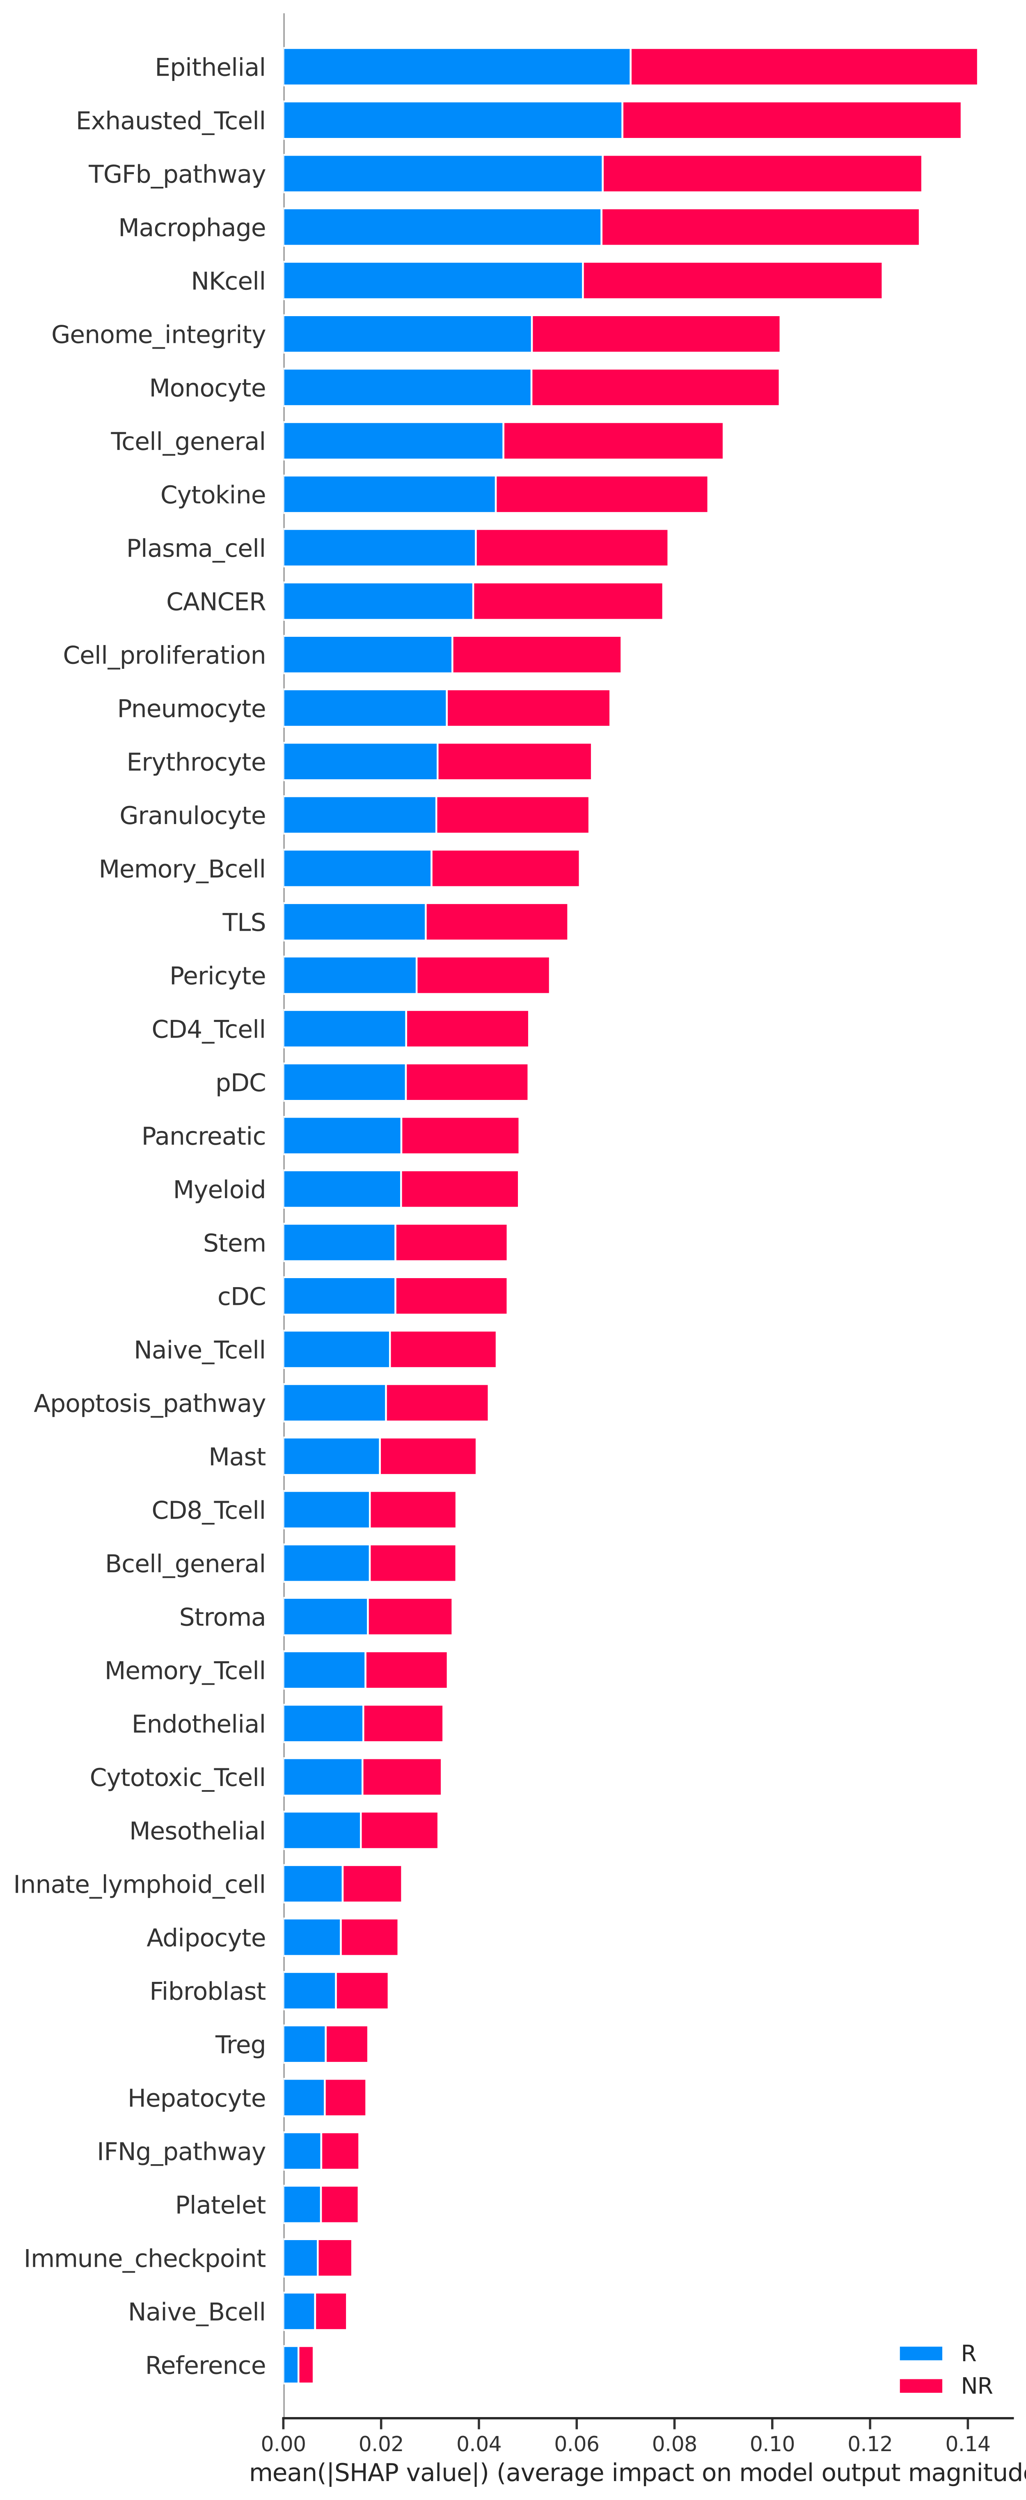 <?xml version="1.0" encoding="utf-8" standalone="no"?>
<!DOCTYPE svg PUBLIC "-//W3C//DTD SVG 1.1//EN"
  "http://www.w3.org/Graphics/SVG/1.1/DTD/svg11.dtd">
<svg xmlns:xlink="http://www.w3.org/1999/xlink" width="556.658pt" height="1355.79pt" viewBox="0 0 556.658 1355.79" xmlns="http://www.w3.org/2000/svg" version="1.1">
 <defs>
  <style type="text/css">*{stroke-linejoin: round; stroke-linecap: butt}</style>
 </defs>
 <g id="figure_1">
  <g id="patch_1">
   <path d="M 0 1355.79 
L 556.658 1355.79 
L 556.658 0 
L 0 0 
z
" style="fill: #ffffff"/>
  </g>
  <g id="axes_1">
   <g id="patch_2">
    <path d="M 153.724 1311.444 
L 549.458 1311.444 
L 549.458 7.2 
L 153.724 7.2 
z
" style="fill: #ffffff"/>
   </g>
   <g id="line2d_1">
    <path d="M 153.724 1311.444 
L 153.724 7.2 
" clip-path="url(#pdaebe6329b)" style="fill: none; stroke: #999999; stroke-width: 1.5; stroke-linecap: round"/>
   </g>
   <g id="matplotlib.axis_1">
    <g id="xtick_1">
     <g id="line2d_2">
      <defs>
       <path id="m0c20416339" d="M 0 0 
L 0 6 
" style="stroke: #333333; stroke-width: 1.25"/>
      </defs>
      <g>
       <use xlink:href="#m0c20416339" x="153.724" y="1311.444" style="fill: #333333; stroke: #333333; stroke-width: 1.25"/>
      </g>
     </g>
     <g id="text_1">
      <!-- 0.00 -->
      <g style="fill: #333333" transform="translate(141.478 1329.302) scale(0.11 -0.11)">
       <defs>
        <path id="DejaVuSans-30" d="M 2034 4250 
Q 1547 4250 1301 3770 
Q 1056 3291 1056 2328 
Q 1056 1369 1301 889 
Q 1547 409 2034 409 
Q 2525 409 2770 889 
Q 3016 1369 3016 2328 
Q 3016 3291 2770 3770 
Q 2525 4250 2034 4250 
z
M 2034 4750 
Q 2819 4750 3233 4129 
Q 3647 3509 3647 2328 
Q 3647 1150 3233 529 
Q 2819 -91 2034 -91 
Q 1250 -91 836 529 
Q 422 1150 422 2328 
Q 422 3509 836 4129 
Q 1250 4750 2034 4750 
z
" transform="scale(0.016)"/>
        <path id="DejaVuSans-2e" d="M 684 794 
L 1344 794 
L 1344 0 
L 684 0 
L 684 794 
z
" transform="scale(0.016)"/>
       </defs>
       <use xlink:href="#DejaVuSans-30"/>
       <use xlink:href="#DejaVuSans-2e" x="63.623"/>
       <use xlink:href="#DejaVuSans-30" x="95.41"/>
       <use xlink:href="#DejaVuSans-30" x="159.033"/>
      </g>
     </g>
    </g>
    <g id="xtick_2">
     <g id="line2d_3">
      <g>
       <use xlink:href="#m0c20416339" x="206.781" y="1311.444" style="fill: #333333; stroke: #333333; stroke-width: 1.25"/>
      </g>
     </g>
     <g id="text_2">
      <!-- 0.02 -->
      <g style="fill: #333333" transform="translate(194.534 1329.302) scale(0.11 -0.11)">
       <defs>
        <path id="DejaVuSans-32" d="M 1228 531 
L 3431 531 
L 3431 0 
L 469 0 
L 469 531 
Q 828 903 1448 1529 
Q 2069 2156 2228 2338 
Q 2531 2678 2651 2914 
Q 2772 3150 2772 3378 
Q 2772 3750 2511 3984 
Q 2250 4219 1831 4219 
Q 1534 4219 1204 4116 
Q 875 4013 500 3803 
L 500 4441 
Q 881 4594 1212 4672 
Q 1544 4750 1819 4750 
Q 2544 4750 2975 4387 
Q 3406 4025 3406 3419 
Q 3406 3131 3298 2873 
Q 3191 2616 2906 2266 
Q 2828 2175 2409 1742 
Q 1991 1309 1228 531 
z
" transform="scale(0.016)"/>
       </defs>
       <use xlink:href="#DejaVuSans-30"/>
       <use xlink:href="#DejaVuSans-2e" x="63.623"/>
       <use xlink:href="#DejaVuSans-30" x="95.41"/>
       <use xlink:href="#DejaVuSans-32" x="159.033"/>
      </g>
     </g>
    </g>
    <g id="xtick_3">
     <g id="line2d_4">
      <g>
       <use xlink:href="#m0c20416339" x="259.837" y="1311.444" style="fill: #333333; stroke: #333333; stroke-width: 1.25"/>
      </g>
     </g>
     <g id="text_3">
      <!-- 0.04 -->
      <g style="fill: #333333" transform="translate(247.591 1329.302) scale(0.11 -0.11)">
       <defs>
        <path id="DejaVuSans-34" d="M 2419 4116 
L 825 1625 
L 2419 1625 
L 2419 4116 
z
M 2253 4666 
L 3047 4666 
L 3047 1625 
L 3713 1625 
L 3713 1100 
L 3047 1100 
L 3047 0 
L 2419 0 
L 2419 1100 
L 313 1100 
L 313 1709 
L 2253 4666 
z
" transform="scale(0.016)"/>
       </defs>
       <use xlink:href="#DejaVuSans-30"/>
       <use xlink:href="#DejaVuSans-2e" x="63.623"/>
       <use xlink:href="#DejaVuSans-30" x="95.41"/>
       <use xlink:href="#DejaVuSans-34" x="159.033"/>
      </g>
     </g>
    </g>
    <g id="xtick_4">
     <g id="line2d_5">
      <g>
       <use xlink:href="#m0c20416339" x="312.893" y="1311.444" style="fill: #333333; stroke: #333333; stroke-width: 1.25"/>
      </g>
     </g>
     <g id="text_4">
      <!-- 0.06 -->
      <g style="fill: #333333" transform="translate(300.647 1329.302) scale(0.11 -0.11)">
       <defs>
        <path id="DejaVuSans-36" d="M 2113 2584 
Q 1688 2584 1439 2293 
Q 1191 2003 1191 1497 
Q 1191 994 1439 701 
Q 1688 409 2113 409 
Q 2538 409 2786 701 
Q 3034 994 3034 1497 
Q 3034 2003 2786 2293 
Q 2538 2584 2113 2584 
z
M 3366 4563 
L 3366 3988 
Q 3128 4100 2886 4159 
Q 2644 4219 2406 4219 
Q 1781 4219 1451 3797 
Q 1122 3375 1075 2522 
Q 1259 2794 1537 2939 
Q 1816 3084 2150 3084 
Q 2853 3084 3261 2657 
Q 3669 2231 3669 1497 
Q 3669 778 3244 343 
Q 2819 -91 2113 -91 
Q 1303 -91 875 529 
Q 447 1150 447 2328 
Q 447 3434 972 4092 
Q 1497 4750 2381 4750 
Q 2619 4750 2861 4703 
Q 3103 4656 3366 4563 
z
" transform="scale(0.016)"/>
       </defs>
       <use xlink:href="#DejaVuSans-30"/>
       <use xlink:href="#DejaVuSans-2e" x="63.623"/>
       <use xlink:href="#DejaVuSans-30" x="95.41"/>
       <use xlink:href="#DejaVuSans-36" x="159.033"/>
      </g>
     </g>
    </g>
    <g id="xtick_5">
     <g id="line2d_6">
      <g>
       <use xlink:href="#m0c20416339" x="365.95" y="1311.444" style="fill: #333333; stroke: #333333; stroke-width: 1.25"/>
      </g>
     </g>
     <g id="text_5">
      <!-- 0.08 -->
      <g style="fill: #333333" transform="translate(353.704 1329.302) scale(0.11 -0.11)">
       <defs>
        <path id="DejaVuSans-38" d="M 2034 2216 
Q 1584 2216 1326 1975 
Q 1069 1734 1069 1313 
Q 1069 891 1326 650 
Q 1584 409 2034 409 
Q 2484 409 2743 651 
Q 3003 894 3003 1313 
Q 3003 1734 2745 1975 
Q 2488 2216 2034 2216 
z
M 1403 2484 
Q 997 2584 770 2862 
Q 544 3141 544 3541 
Q 544 4100 942 4425 
Q 1341 4750 2034 4750 
Q 2731 4750 3128 4425 
Q 3525 4100 3525 3541 
Q 3525 3141 3298 2862 
Q 3072 2584 2669 2484 
Q 3125 2378 3379 2068 
Q 3634 1759 3634 1313 
Q 3634 634 3220 271 
Q 2806 -91 2034 -91 
Q 1263 -91 848 271 
Q 434 634 434 1313 
Q 434 1759 690 2068 
Q 947 2378 1403 2484 
z
M 1172 3481 
Q 1172 3119 1398 2916 
Q 1625 2713 2034 2713 
Q 2441 2713 2670 2916 
Q 2900 3119 2900 3481 
Q 2900 3844 2670 4047 
Q 2441 4250 2034 4250 
Q 1625 4250 1398 4047 
Q 1172 3844 1172 3481 
z
" transform="scale(0.016)"/>
       </defs>
       <use xlink:href="#DejaVuSans-30"/>
       <use xlink:href="#DejaVuSans-2e" x="63.623"/>
       <use xlink:href="#DejaVuSans-30" x="95.41"/>
       <use xlink:href="#DejaVuSans-38" x="159.033"/>
      </g>
     </g>
    </g>
    <g id="xtick_6">
     <g id="line2d_7">
      <g>
       <use xlink:href="#m0c20416339" x="419.006" y="1311.444" style="fill: #333333; stroke: #333333; stroke-width: 1.25"/>
      </g>
     </g>
     <g id="text_6">
      <!-- 0.10 -->
      <g style="fill: #333333" transform="translate(406.76 1329.302) scale(0.11 -0.11)">
       <defs>
        <path id="DejaVuSans-31" d="M 794 531 
L 1825 531 
L 1825 4091 
L 703 3866 
L 703 4441 
L 1819 4666 
L 2450 4666 
L 2450 531 
L 3481 531 
L 3481 0 
L 794 0 
L 794 531 
z
" transform="scale(0.016)"/>
       </defs>
       <use xlink:href="#DejaVuSans-30"/>
       <use xlink:href="#DejaVuSans-2e" x="63.623"/>
       <use xlink:href="#DejaVuSans-31" x="95.41"/>
       <use xlink:href="#DejaVuSans-30" x="159.033"/>
      </g>
     </g>
    </g>
    <g id="xtick_7">
     <g id="line2d_8">
      <g>
       <use xlink:href="#m0c20416339" x="472.063" y="1311.444" style="fill: #333333; stroke: #333333; stroke-width: 1.25"/>
      </g>
     </g>
     <g id="text_7">
      <!-- 0.12 -->
      <g style="fill: #333333" transform="translate(459.817 1329.302) scale(0.11 -0.11)">
       <use xlink:href="#DejaVuSans-30"/>
       <use xlink:href="#DejaVuSans-2e" x="63.623"/>
       <use xlink:href="#DejaVuSans-31" x="95.41"/>
       <use xlink:href="#DejaVuSans-32" x="159.033"/>
      </g>
     </g>
    </g>
    <g id="xtick_8">
     <g id="line2d_9">
      <g>
       <use xlink:href="#m0c20416339" x="525.119" y="1311.444" style="fill: #333333; stroke: #333333; stroke-width: 1.25"/>
      </g>
     </g>
     <g id="text_8">
      <!-- 0.14 -->
      <g style="fill: #333333" transform="translate(512.873 1329.302) scale(0.11 -0.11)">
       <use xlink:href="#DejaVuSans-30"/>
       <use xlink:href="#DejaVuSans-2e" x="63.623"/>
       <use xlink:href="#DejaVuSans-31" x="95.41"/>
       <use xlink:href="#DejaVuSans-34" x="159.033"/>
      </g>
     </g>
    </g>
    <g id="text_9">
     <!-- mean(|SHAP value|) (average impact on model output magnitude) -->
     <g style="fill: #262626" transform="translate(135.122 1345.525) scale(0.13 -0.13)">
      <defs>
       <path id="DejaVuSans-6d" d="M 3328 2828 
Q 3544 3216 3844 3400 
Q 4144 3584 4550 3584 
Q 5097 3584 5394 3201 
Q 5691 2819 5691 2113 
L 5691 0 
L 5113 0 
L 5113 2094 
Q 5113 2597 4934 2840 
Q 4756 3084 4391 3084 
Q 3944 3084 3684 2787 
Q 3425 2491 3425 1978 
L 3425 0 
L 2847 0 
L 2847 2094 
Q 2847 2600 2669 2842 
Q 2491 3084 2119 3084 
Q 1678 3084 1418 2786 
Q 1159 2488 1159 1978 
L 1159 0 
L 581 0 
L 581 3500 
L 1159 3500 
L 1159 2956 
Q 1356 3278 1631 3431 
Q 1906 3584 2284 3584 
Q 2666 3584 2933 3390 
Q 3200 3197 3328 2828 
z
" transform="scale(0.016)"/>
       <path id="DejaVuSans-65" d="M 3597 1894 
L 3597 1613 
L 953 1613 
Q 991 1019 1311 708 
Q 1631 397 2203 397 
Q 2534 397 2845 478 
Q 3156 559 3463 722 
L 3463 178 
Q 3153 47 2828 -22 
Q 2503 -91 2169 -91 
Q 1331 -91 842 396 
Q 353 884 353 1716 
Q 353 2575 817 3079 
Q 1281 3584 2069 3584 
Q 2775 3584 3186 3129 
Q 3597 2675 3597 1894 
z
M 3022 2063 
Q 3016 2534 2758 2815 
Q 2500 3097 2075 3097 
Q 1594 3097 1305 2825 
Q 1016 2553 972 2059 
L 3022 2063 
z
" transform="scale(0.016)"/>
       <path id="DejaVuSans-61" d="M 2194 1759 
Q 1497 1759 1228 1600 
Q 959 1441 959 1056 
Q 959 750 1161 570 
Q 1363 391 1709 391 
Q 2188 391 2477 730 
Q 2766 1069 2766 1631 
L 2766 1759 
L 2194 1759 
z
M 3341 1997 
L 3341 0 
L 2766 0 
L 2766 531 
Q 2569 213 2275 61 
Q 1981 -91 1556 -91 
Q 1019 -91 701 211 
Q 384 513 384 1019 
Q 384 1609 779 1909 
Q 1175 2209 1959 2209 
L 2766 2209 
L 2766 2266 
Q 2766 2663 2505 2880 
Q 2244 3097 1772 3097 
Q 1472 3097 1187 3025 
Q 903 2953 641 2809 
L 641 3341 
Q 956 3463 1253 3523 
Q 1550 3584 1831 3584 
Q 2591 3584 2966 3190 
Q 3341 2797 3341 1997 
z
" transform="scale(0.016)"/>
       <path id="DejaVuSans-6e" d="M 3513 2113 
L 3513 0 
L 2938 0 
L 2938 2094 
Q 2938 2591 2744 2837 
Q 2550 3084 2163 3084 
Q 1697 3084 1428 2787 
Q 1159 2491 1159 1978 
L 1159 0 
L 581 0 
L 581 3500 
L 1159 3500 
L 1159 2956 
Q 1366 3272 1645 3428 
Q 1925 3584 2291 3584 
Q 2894 3584 3203 3211 
Q 3513 2838 3513 2113 
z
" transform="scale(0.016)"/>
       <path id="DejaVuSans-28" d="M 1984 4856 
Q 1566 4138 1362 3434 
Q 1159 2731 1159 2009 
Q 1159 1288 1364 580 
Q 1569 -128 1984 -844 
L 1484 -844 
Q 1016 -109 783 600 
Q 550 1309 550 2009 
Q 550 2706 781 3412 
Q 1013 4119 1484 4856 
L 1984 4856 
z
" transform="scale(0.016)"/>
       <path id="DejaVuSans-7c" d="M 1344 4891 
L 1344 -1509 
L 813 -1509 
L 813 4891 
L 1344 4891 
z
" transform="scale(0.016)"/>
       <path id="DejaVuSans-53" d="M 3425 4513 
L 3425 3897 
Q 3066 4069 2747 4153 
Q 2428 4238 2131 4238 
Q 1616 4238 1336 4038 
Q 1056 3838 1056 3469 
Q 1056 3159 1242 3001 
Q 1428 2844 1947 2747 
L 2328 2669 
Q 3034 2534 3370 2195 
Q 3706 1856 3706 1288 
Q 3706 609 3251 259 
Q 2797 -91 1919 -91 
Q 1588 -91 1214 -16 
Q 841 59 441 206 
L 441 856 
Q 825 641 1194 531 
Q 1563 422 1919 422 
Q 2459 422 2753 634 
Q 3047 847 3047 1241 
Q 3047 1584 2836 1778 
Q 2625 1972 2144 2069 
L 1759 2144 
Q 1053 2284 737 2584 
Q 422 2884 422 3419 
Q 422 4038 858 4394 
Q 1294 4750 2059 4750 
Q 2388 4750 2728 4690 
Q 3069 4631 3425 4513 
z
" transform="scale(0.016)"/>
       <path id="DejaVuSans-48" d="M 628 4666 
L 1259 4666 
L 1259 2753 
L 3553 2753 
L 3553 4666 
L 4184 4666 
L 4184 0 
L 3553 0 
L 3553 2222 
L 1259 2222 
L 1259 0 
L 628 0 
L 628 4666 
z
" transform="scale(0.016)"/>
       <path id="DejaVuSans-41" d="M 2188 4044 
L 1331 1722 
L 3047 1722 
L 2188 4044 
z
M 1831 4666 
L 2547 4666 
L 4325 0 
L 3669 0 
L 3244 1197 
L 1141 1197 
L 716 0 
L 50 0 
L 1831 4666 
z
" transform="scale(0.016)"/>
       <path id="DejaVuSans-50" d="M 1259 4147 
L 1259 2394 
L 2053 2394 
Q 2494 2394 2734 2622 
Q 2975 2850 2975 3272 
Q 2975 3691 2734 3919 
Q 2494 4147 2053 4147 
L 1259 4147 
z
M 628 4666 
L 2053 4666 
Q 2838 4666 3239 4311 
Q 3641 3956 3641 3272 
Q 3641 2581 3239 2228 
Q 2838 1875 2053 1875 
L 1259 1875 
L 1259 0 
L 628 0 
L 628 4666 
z
" transform="scale(0.016)"/>
       <path id="DejaVuSans-20" transform="scale(0.016)"/>
       <path id="DejaVuSans-76" d="M 191 3500 
L 800 3500 
L 1894 563 
L 2988 3500 
L 3597 3500 
L 2284 0 
L 1503 0 
L 191 3500 
z
" transform="scale(0.016)"/>
       <path id="DejaVuSans-6c" d="M 603 4863 
L 1178 4863 
L 1178 0 
L 603 0 
L 603 4863 
z
" transform="scale(0.016)"/>
       <path id="DejaVuSans-75" d="M 544 1381 
L 544 3500 
L 1119 3500 
L 1119 1403 
Q 1119 906 1312 657 
Q 1506 409 1894 409 
Q 2359 409 2629 706 
Q 2900 1003 2900 1516 
L 2900 3500 
L 3475 3500 
L 3475 0 
L 2900 0 
L 2900 538 
Q 2691 219 2414 64 
Q 2138 -91 1772 -91 
Q 1169 -91 856 284 
Q 544 659 544 1381 
z
M 1991 3584 
L 1991 3584 
z
" transform="scale(0.016)"/>
       <path id="DejaVuSans-29" d="M 513 4856 
L 1013 4856 
Q 1481 4119 1714 3412 
Q 1947 2706 1947 2009 
Q 1947 1309 1714 600 
Q 1481 -109 1013 -844 
L 513 -844 
Q 928 -128 1133 580 
Q 1338 1288 1338 2009 
Q 1338 2731 1133 3434 
Q 928 4138 513 4856 
z
" transform="scale(0.016)"/>
       <path id="DejaVuSans-72" d="M 2631 2963 
Q 2534 3019 2420 3045 
Q 2306 3072 2169 3072 
Q 1681 3072 1420 2755 
Q 1159 2438 1159 1844 
L 1159 0 
L 581 0 
L 581 3500 
L 1159 3500 
L 1159 2956 
Q 1341 3275 1631 3429 
Q 1922 3584 2338 3584 
Q 2397 3584 2469 3576 
Q 2541 3569 2628 3553 
L 2631 2963 
z
" transform="scale(0.016)"/>
       <path id="DejaVuSans-67" d="M 2906 1791 
Q 2906 2416 2648 2759 
Q 2391 3103 1925 3103 
Q 1463 3103 1205 2759 
Q 947 2416 947 1791 
Q 947 1169 1205 825 
Q 1463 481 1925 481 
Q 2391 481 2648 825 
Q 2906 1169 2906 1791 
z
M 3481 434 
Q 3481 -459 3084 -895 
Q 2688 -1331 1869 -1331 
Q 1566 -1331 1297 -1286 
Q 1028 -1241 775 -1147 
L 775 -588 
Q 1028 -725 1275 -790 
Q 1522 -856 1778 -856 
Q 2344 -856 2625 -561 
Q 2906 -266 2906 331 
L 2906 616 
Q 2728 306 2450 153 
Q 2172 0 1784 0 
Q 1141 0 747 490 
Q 353 981 353 1791 
Q 353 2603 747 3093 
Q 1141 3584 1784 3584 
Q 2172 3584 2450 3431 
Q 2728 3278 2906 2969 
L 2906 3500 
L 3481 3500 
L 3481 434 
z
" transform="scale(0.016)"/>
       <path id="DejaVuSans-69" d="M 603 3500 
L 1178 3500 
L 1178 0 
L 603 0 
L 603 3500 
z
M 603 4863 
L 1178 4863 
L 1178 4134 
L 603 4134 
L 603 4863 
z
" transform="scale(0.016)"/>
       <path id="DejaVuSans-70" d="M 1159 525 
L 1159 -1331 
L 581 -1331 
L 581 3500 
L 1159 3500 
L 1159 2969 
Q 1341 3281 1617 3432 
Q 1894 3584 2278 3584 
Q 2916 3584 3314 3078 
Q 3713 2572 3713 1747 
Q 3713 922 3314 415 
Q 2916 -91 2278 -91 
Q 1894 -91 1617 61 
Q 1341 213 1159 525 
z
M 3116 1747 
Q 3116 2381 2855 2742 
Q 2594 3103 2138 3103 
Q 1681 3103 1420 2742 
Q 1159 2381 1159 1747 
Q 1159 1113 1420 752 
Q 1681 391 2138 391 
Q 2594 391 2855 752 
Q 3116 1113 3116 1747 
z
" transform="scale(0.016)"/>
       <path id="DejaVuSans-63" d="M 3122 3366 
L 3122 2828 
Q 2878 2963 2633 3030 
Q 2388 3097 2138 3097 
Q 1578 3097 1268 2742 
Q 959 2388 959 1747 
Q 959 1106 1268 751 
Q 1578 397 2138 397 
Q 2388 397 2633 464 
Q 2878 531 3122 666 
L 3122 134 
Q 2881 22 2623 -34 
Q 2366 -91 2075 -91 
Q 1284 -91 818 406 
Q 353 903 353 1747 
Q 353 2603 823 3093 
Q 1294 3584 2113 3584 
Q 2378 3584 2631 3529 
Q 2884 3475 3122 3366 
z
" transform="scale(0.016)"/>
       <path id="DejaVuSans-74" d="M 1172 4494 
L 1172 3500 
L 2356 3500 
L 2356 3053 
L 1172 3053 
L 1172 1153 
Q 1172 725 1289 603 
Q 1406 481 1766 481 
L 2356 481 
L 2356 0 
L 1766 0 
Q 1100 0 847 248 
Q 594 497 594 1153 
L 594 3053 
L 172 3053 
L 172 3500 
L 594 3500 
L 594 4494 
L 1172 4494 
z
" transform="scale(0.016)"/>
       <path id="DejaVuSans-6f" d="M 1959 3097 
Q 1497 3097 1228 2736 
Q 959 2375 959 1747 
Q 959 1119 1226 758 
Q 1494 397 1959 397 
Q 2419 397 2687 759 
Q 2956 1122 2956 1747 
Q 2956 2369 2687 2733 
Q 2419 3097 1959 3097 
z
M 1959 3584 
Q 2709 3584 3137 3096 
Q 3566 2609 3566 1747 
Q 3566 888 3137 398 
Q 2709 -91 1959 -91 
Q 1206 -91 779 398 
Q 353 888 353 1747 
Q 353 2609 779 3096 
Q 1206 3584 1959 3584 
z
" transform="scale(0.016)"/>
       <path id="DejaVuSans-64" d="M 2906 2969 
L 2906 4863 
L 3481 4863 
L 3481 0 
L 2906 0 
L 2906 525 
Q 2725 213 2448 61 
Q 2172 -91 1784 -91 
Q 1150 -91 751 415 
Q 353 922 353 1747 
Q 353 2572 751 3078 
Q 1150 3584 1784 3584 
Q 2172 3584 2448 3432 
Q 2725 3281 2906 2969 
z
M 947 1747 
Q 947 1113 1208 752 
Q 1469 391 1925 391 
Q 2381 391 2643 752 
Q 2906 1113 2906 1747 
Q 2906 2381 2643 2742 
Q 2381 3103 1925 3103 
Q 1469 3103 1208 2742 
Q 947 2381 947 1747 
z
" transform="scale(0.016)"/>
      </defs>
      <use xlink:href="#DejaVuSans-6d"/>
      <use xlink:href="#DejaVuSans-65" x="97.412"/>
      <use xlink:href="#DejaVuSans-61" x="158.936"/>
      <use xlink:href="#DejaVuSans-6e" x="220.215"/>
      <use xlink:href="#DejaVuSans-28" x="283.594"/>
      <use xlink:href="#DejaVuSans-7c" x="322.607"/>
      <use xlink:href="#DejaVuSans-53" x="356.299"/>
      <use xlink:href="#DejaVuSans-48" x="419.775"/>
      <use xlink:href="#DejaVuSans-41" x="494.971"/>
      <use xlink:href="#DejaVuSans-50" x="563.379"/>
      <use xlink:href="#DejaVuSans-20" x="623.682"/>
      <use xlink:href="#DejaVuSans-76" x="655.469"/>
      <use xlink:href="#DejaVuSans-61" x="714.648"/>
      <use xlink:href="#DejaVuSans-6c" x="775.928"/>
      <use xlink:href="#DejaVuSans-75" x="803.711"/>
      <use xlink:href="#DejaVuSans-65" x="867.09"/>
      <use xlink:href="#DejaVuSans-7c" x="928.613"/>
      <use xlink:href="#DejaVuSans-29" x="962.305"/>
      <use xlink:href="#DejaVuSans-20" x="1001.318"/>
      <use xlink:href="#DejaVuSans-28" x="1033.105"/>
      <use xlink:href="#DejaVuSans-61" x="1072.119"/>
      <use xlink:href="#DejaVuSans-76" x="1133.398"/>
      <use xlink:href="#DejaVuSans-65" x="1192.578"/>
      <use xlink:href="#DejaVuSans-72" x="1254.102"/>
      <use xlink:href="#DejaVuSans-61" x="1295.215"/>
      <use xlink:href="#DejaVuSans-67" x="1356.494"/>
      <use xlink:href="#DejaVuSans-65" x="1419.971"/>
      <use xlink:href="#DejaVuSans-20" x="1481.494"/>
      <use xlink:href="#DejaVuSans-69" x="1513.281"/>
      <use xlink:href="#DejaVuSans-6d" x="1541.064"/>
      <use xlink:href="#DejaVuSans-70" x="1638.477"/>
      <use xlink:href="#DejaVuSans-61" x="1701.953"/>
      <use xlink:href="#DejaVuSans-63" x="1763.232"/>
      <use xlink:href="#DejaVuSans-74" x="1818.213"/>
      <use xlink:href="#DejaVuSans-20" x="1857.422"/>
      <use xlink:href="#DejaVuSans-6f" x="1889.209"/>
      <use xlink:href="#DejaVuSans-6e" x="1950.391"/>
      <use xlink:href="#DejaVuSans-20" x="2013.77"/>
      <use xlink:href="#DejaVuSans-6d" x="2045.557"/>
      <use xlink:href="#DejaVuSans-6f" x="2142.969"/>
      <use xlink:href="#DejaVuSans-64" x="2204.15"/>
      <use xlink:href="#DejaVuSans-65" x="2267.627"/>
      <use xlink:href="#DejaVuSans-6c" x="2329.15"/>
      <use xlink:href="#DejaVuSans-20" x="2356.934"/>
      <use xlink:href="#DejaVuSans-6f" x="2388.721"/>
      <use xlink:href="#DejaVuSans-75" x="2449.902"/>
      <use xlink:href="#DejaVuSans-74" x="2513.281"/>
      <use xlink:href="#DejaVuSans-70" x="2552.49"/>
      <use xlink:href="#DejaVuSans-75" x="2615.967"/>
      <use xlink:href="#DejaVuSans-74" x="2679.346"/>
      <use xlink:href="#DejaVuSans-20" x="2718.555"/>
      <use xlink:href="#DejaVuSans-6d" x="2750.342"/>
      <use xlink:href="#DejaVuSans-61" x="2847.754"/>
      <use xlink:href="#DejaVuSans-67" x="2909.033"/>
      <use xlink:href="#DejaVuSans-6e" x="2972.51"/>
      <use xlink:href="#DejaVuSans-69" x="3035.889"/>
      <use xlink:href="#DejaVuSans-74" x="3063.672"/>
      <use xlink:href="#DejaVuSans-75" x="3102.881"/>
      <use xlink:href="#DejaVuSans-64" x="3166.26"/>
      <use xlink:href="#DejaVuSans-65" x="3229.736"/>
      <use xlink:href="#DejaVuSans-29" x="3291.26"/>
     </g>
    </g>
   </g>
   <g id="matplotlib.axis_2">
    <g id="ytick_1">
     <g id="text_10">
      <!-- Reference -->
      <g style="fill: #333333" transform="translate(78.765 1287.4) scale(0.13 -0.13)">
       <defs>
        <path id="DejaVuSans-52" d="M 2841 2188 
Q 3044 2119 3236 1894 
Q 3428 1669 3622 1275 
L 4263 0 
L 3584 0 
L 2988 1197 
Q 2756 1666 2539 1819 
Q 2322 1972 1947 1972 
L 1259 1972 
L 1259 0 
L 628 0 
L 628 4666 
L 2053 4666 
Q 2853 4666 3247 4331 
Q 3641 3997 3641 3322 
Q 3641 2881 3436 2590 
Q 3231 2300 2841 2188 
z
M 1259 4147 
L 1259 2491 
L 2053 2491 
Q 2509 2491 2742 2702 
Q 2975 2913 2975 3322 
Q 2975 3731 2742 3939 
Q 2509 4147 2053 4147 
L 1259 4147 
z
" transform="scale(0.016)"/>
        <path id="DejaVuSans-66" d="M 2375 4863 
L 2375 4384 
L 1825 4384 
Q 1516 4384 1395 4259 
Q 1275 4134 1275 3809 
L 1275 3500 
L 2222 3500 
L 2222 3053 
L 1275 3053 
L 1275 0 
L 697 0 
L 697 3053 
L 147 3053 
L 147 3500 
L 697 3500 
L 697 3744 
Q 697 4328 969 4595 
Q 1241 4863 1831 4863 
L 2375 4863 
z
" transform="scale(0.016)"/>
       </defs>
       <use xlink:href="#DejaVuSans-52"/>
       <use xlink:href="#DejaVuSans-65" x="64.982"/>
       <use xlink:href="#DejaVuSans-66" x="126.506"/>
       <use xlink:href="#DejaVuSans-65" x="161.711"/>
       <use xlink:href="#DejaVuSans-72" x="223.234"/>
       <use xlink:href="#DejaVuSans-65" x="262.098"/>
       <use xlink:href="#DejaVuSans-6e" x="323.621"/>
       <use xlink:href="#DejaVuSans-63" x="387"/>
       <use xlink:href="#DejaVuSans-65" x="441.98"/>
      </g>
     </g>
    </g>
    <g id="ytick_2">
     <g id="text_11">
      <!-- Naive_Bcell -->
      <g style="fill: #333333" transform="translate(69.438 1258.417) scale(0.13 -0.13)">
       <defs>
        <path id="DejaVuSans-4e" d="M 628 4666 
L 1478 4666 
L 3547 763 
L 3547 4666 
L 4159 4666 
L 4159 0 
L 3309 0 
L 1241 3903 
L 1241 0 
L 628 0 
L 628 4666 
z
" transform="scale(0.016)"/>
        <path id="DejaVuSans-5f" d="M 3263 -1063 
L 3263 -1509 
L -63 -1509 
L -63 -1063 
L 3263 -1063 
z
" transform="scale(0.016)"/>
        <path id="DejaVuSans-42" d="M 1259 2228 
L 1259 519 
L 2272 519 
Q 2781 519 3026 730 
Q 3272 941 3272 1375 
Q 3272 1813 3026 2020 
Q 2781 2228 2272 2228 
L 1259 2228 
z
M 1259 4147 
L 1259 2741 
L 2194 2741 
Q 2656 2741 2882 2914 
Q 3109 3088 3109 3444 
Q 3109 3797 2882 3972 
Q 2656 4147 2194 4147 
L 1259 4147 
z
M 628 4666 
L 2241 4666 
Q 2963 4666 3353 4366 
Q 3744 4066 3744 3513 
Q 3744 3084 3544 2831 
Q 3344 2578 2956 2516 
Q 3422 2416 3680 2098 
Q 3938 1781 3938 1306 
Q 3938 681 3513 340 
Q 3088 0 2303 0 
L 628 0 
L 628 4666 
z
" transform="scale(0.016)"/>
       </defs>
       <use xlink:href="#DejaVuSans-4e"/>
       <use xlink:href="#DejaVuSans-61" x="74.805"/>
       <use xlink:href="#DejaVuSans-69" x="136.084"/>
       <use xlink:href="#DejaVuSans-76" x="163.867"/>
       <use xlink:href="#DejaVuSans-65" x="223.047"/>
       <use xlink:href="#DejaVuSans-5f" x="284.57"/>
       <use xlink:href="#DejaVuSans-42" x="334.57"/>
       <use xlink:href="#DejaVuSans-63" x="403.174"/>
       <use xlink:href="#DejaVuSans-65" x="458.154"/>
       <use xlink:href="#DejaVuSans-6c" x="519.678"/>
       <use xlink:href="#DejaVuSans-6c" x="547.461"/>
      </g>
     </g>
    </g>
    <g id="ytick_3">
     <g id="text_12">
      <!-- Immune_checkpoint -->
      <g style="fill: #333333" transform="translate(12.871 1229.433) scale(0.13 -0.13)">
       <defs>
        <path id="DejaVuSans-49" d="M 628 4666 
L 1259 4666 
L 1259 0 
L 628 0 
L 628 4666 
z
" transform="scale(0.016)"/>
        <path id="DejaVuSans-68" d="M 3513 2113 
L 3513 0 
L 2938 0 
L 2938 2094 
Q 2938 2591 2744 2837 
Q 2550 3084 2163 3084 
Q 1697 3084 1428 2787 
Q 1159 2491 1159 1978 
L 1159 0 
L 581 0 
L 581 4863 
L 1159 4863 
L 1159 2956 
Q 1366 3272 1645 3428 
Q 1925 3584 2291 3584 
Q 2894 3584 3203 3211 
Q 3513 2838 3513 2113 
z
" transform="scale(0.016)"/>
        <path id="DejaVuSans-6b" d="M 581 4863 
L 1159 4863 
L 1159 1991 
L 2875 3500 
L 3609 3500 
L 1753 1863 
L 3688 0 
L 2938 0 
L 1159 1709 
L 1159 0 
L 581 0 
L 581 4863 
z
" transform="scale(0.016)"/>
       </defs>
       <use xlink:href="#DejaVuSans-49"/>
       <use xlink:href="#DejaVuSans-6d" x="29.492"/>
       <use xlink:href="#DejaVuSans-6d" x="126.904"/>
       <use xlink:href="#DejaVuSans-75" x="224.316"/>
       <use xlink:href="#DejaVuSans-6e" x="287.695"/>
       <use xlink:href="#DejaVuSans-65" x="351.074"/>
       <use xlink:href="#DejaVuSans-5f" x="412.598"/>
       <use xlink:href="#DejaVuSans-63" x="462.598"/>
       <use xlink:href="#DejaVuSans-68" x="517.578"/>
       <use xlink:href="#DejaVuSans-65" x="580.957"/>
       <use xlink:href="#DejaVuSans-63" x="642.48"/>
       <use xlink:href="#DejaVuSans-6b" x="697.461"/>
       <use xlink:href="#DejaVuSans-70" x="755.371"/>
       <use xlink:href="#DejaVuSans-6f" x="818.848"/>
       <use xlink:href="#DejaVuSans-69" x="880.029"/>
       <use xlink:href="#DejaVuSans-6e" x="907.812"/>
       <use xlink:href="#DejaVuSans-74" x="971.191"/>
      </g>
     </g>
    </g>
    <g id="ytick_4">
     <g id="text_13">
      <!-- Platelet -->
      <g style="fill: #333333" transform="translate(95.005 1200.45) scale(0.13 -0.13)">
       <use xlink:href="#DejaVuSans-50"/>
       <use xlink:href="#DejaVuSans-6c" x="60.303"/>
       <use xlink:href="#DejaVuSans-61" x="88.086"/>
       <use xlink:href="#DejaVuSans-74" x="149.365"/>
       <use xlink:href="#DejaVuSans-65" x="188.574"/>
       <use xlink:href="#DejaVuSans-6c" x="250.098"/>
       <use xlink:href="#DejaVuSans-65" x="277.881"/>
       <use xlink:href="#DejaVuSans-74" x="339.404"/>
      </g>
     </g>
    </g>
    <g id="ytick_5">
     <g id="text_14">
      <!-- IFNg_pathway -->
      <g style="fill: #333333" transform="translate(52.586 1171.467) scale(0.13 -0.13)">
       <defs>
        <path id="DejaVuSans-46" d="M 628 4666 
L 3309 4666 
L 3309 4134 
L 1259 4134 
L 1259 2759 
L 3109 2759 
L 3109 2228 
L 1259 2228 
L 1259 0 
L 628 0 
L 628 4666 
z
" transform="scale(0.016)"/>
        <path id="DejaVuSans-77" d="M 269 3500 
L 844 3500 
L 1563 769 
L 2278 3500 
L 2956 3500 
L 3675 769 
L 4391 3500 
L 4966 3500 
L 4050 0 
L 3372 0 
L 2619 2869 
L 1863 0 
L 1184 0 
L 269 3500 
z
" transform="scale(0.016)"/>
        <path id="DejaVuSans-79" d="M 2059 -325 
Q 1816 -950 1584 -1140 
Q 1353 -1331 966 -1331 
L 506 -1331 
L 506 -850 
L 844 -850 
Q 1081 -850 1212 -737 
Q 1344 -625 1503 -206 
L 1606 56 
L 191 3500 
L 800 3500 
L 1894 763 
L 2988 3500 
L 3597 3500 
L 2059 -325 
z
" transform="scale(0.016)"/>
       </defs>
       <use xlink:href="#DejaVuSans-49"/>
       <use xlink:href="#DejaVuSans-46" x="29.492"/>
       <use xlink:href="#DejaVuSans-4e" x="87.012"/>
       <use xlink:href="#DejaVuSans-67" x="161.816"/>
       <use xlink:href="#DejaVuSans-5f" x="225.293"/>
       <use xlink:href="#DejaVuSans-70" x="275.293"/>
       <use xlink:href="#DejaVuSans-61" x="338.77"/>
       <use xlink:href="#DejaVuSans-74" x="400.049"/>
       <use xlink:href="#DejaVuSans-68" x="439.258"/>
       <use xlink:href="#DejaVuSans-77" x="502.637"/>
       <use xlink:href="#DejaVuSans-61" x="584.424"/>
       <use xlink:href="#DejaVuSans-79" x="645.703"/>
      </g>
     </g>
    </g>
    <g id="ytick_6">
     <g id="text_15">
      <!-- Hepatocyte -->
      <g style="fill: #333333" transform="translate(69.24 1142.484) scale(0.13 -0.13)">
       <use xlink:href="#DejaVuSans-48"/>
       <use xlink:href="#DejaVuSans-65" x="75.195"/>
       <use xlink:href="#DejaVuSans-70" x="136.719"/>
       <use xlink:href="#DejaVuSans-61" x="200.195"/>
       <use xlink:href="#DejaVuSans-74" x="261.475"/>
       <use xlink:href="#DejaVuSans-6f" x="300.684"/>
       <use xlink:href="#DejaVuSans-63" x="361.865"/>
       <use xlink:href="#DejaVuSans-79" x="416.846"/>
       <use xlink:href="#DejaVuSans-74" x="476.025"/>
       <use xlink:href="#DejaVuSans-65" x="515.234"/>
      </g>
     </g>
    </g>
    <g id="ytick_7">
     <g id="text_16">
      <!-- Treg -->
      <g style="fill: #333333" transform="translate(116.898 1113.501) scale(0.13 -0.13)">
       <defs>
        <path id="DejaVuSans-54" d="M -19 4666 
L 3928 4666 
L 3928 4134 
L 2272 4134 
L 2272 0 
L 1638 0 
L 1638 4134 
L -19 4134 
L -19 4666 
z
" transform="scale(0.016)"/>
       </defs>
       <use xlink:href="#DejaVuSans-54"/>
       <use xlink:href="#DejaVuSans-72" x="46.334"/>
       <use xlink:href="#DejaVuSans-65" x="85.197"/>
       <use xlink:href="#DejaVuSans-67" x="146.721"/>
      </g>
     </g>
    </g>
    <g id="ytick_8">
     <g id="text_17">
      <!-- Fibroblast -->
      <g style="fill: #333333" transform="translate(81.119 1084.517) scale(0.13 -0.13)">
       <defs>
        <path id="DejaVuSans-62" d="M 3116 1747 
Q 3116 2381 2855 2742 
Q 2594 3103 2138 3103 
Q 1681 3103 1420 2742 
Q 1159 2381 1159 1747 
Q 1159 1113 1420 752 
Q 1681 391 2138 391 
Q 2594 391 2855 752 
Q 3116 1113 3116 1747 
z
M 1159 2969 
Q 1341 3281 1617 3432 
Q 1894 3584 2278 3584 
Q 2916 3584 3314 3078 
Q 3713 2572 3713 1747 
Q 3713 922 3314 415 
Q 2916 -91 2278 -91 
Q 1894 -91 1617 61 
Q 1341 213 1159 525 
L 1159 0 
L 581 0 
L 581 4863 
L 1159 4863 
L 1159 2969 
z
" transform="scale(0.016)"/>
        <path id="DejaVuSans-73" d="M 2834 3397 
L 2834 2853 
Q 2591 2978 2328 3040 
Q 2066 3103 1784 3103 
Q 1356 3103 1142 2972 
Q 928 2841 928 2578 
Q 928 2378 1081 2264 
Q 1234 2150 1697 2047 
L 1894 2003 
Q 2506 1872 2764 1633 
Q 3022 1394 3022 966 
Q 3022 478 2636 193 
Q 2250 -91 1575 -91 
Q 1294 -91 989 -36 
Q 684 19 347 128 
L 347 722 
Q 666 556 975 473 
Q 1284 391 1588 391 
Q 1994 391 2212 530 
Q 2431 669 2431 922 
Q 2431 1156 2273 1281 
Q 2116 1406 1581 1522 
L 1381 1569 
Q 847 1681 609 1914 
Q 372 2147 372 2553 
Q 372 3047 722 3315 
Q 1072 3584 1716 3584 
Q 2034 3584 2315 3537 
Q 2597 3491 2834 3397 
z
" transform="scale(0.016)"/>
       </defs>
       <use xlink:href="#DejaVuSans-46"/>
       <use xlink:href="#DejaVuSans-69" x="50.27"/>
       <use xlink:href="#DejaVuSans-62" x="78.053"/>
       <use xlink:href="#DejaVuSans-72" x="141.529"/>
       <use xlink:href="#DejaVuSans-6f" x="180.393"/>
       <use xlink:href="#DejaVuSans-62" x="241.574"/>
       <use xlink:href="#DejaVuSans-6c" x="305.051"/>
       <use xlink:href="#DejaVuSans-61" x="332.834"/>
       <use xlink:href="#DejaVuSans-73" x="394.113"/>
       <use xlink:href="#DejaVuSans-74" x="446.213"/>
      </g>
     </g>
    </g>
    <g id="ytick_9">
     <g id="text_18">
      <!-- Adipocyte -->
      <g style="fill: #333333" transform="translate(79.549 1055.534) scale(0.13 -0.13)">
       <use xlink:href="#DejaVuSans-41"/>
       <use xlink:href="#DejaVuSans-64" x="66.658"/>
       <use xlink:href="#DejaVuSans-69" x="130.135"/>
       <use xlink:href="#DejaVuSans-70" x="157.918"/>
       <use xlink:href="#DejaVuSans-6f" x="221.395"/>
       <use xlink:href="#DejaVuSans-63" x="282.576"/>
       <use xlink:href="#DejaVuSans-79" x="337.557"/>
       <use xlink:href="#DejaVuSans-74" x="396.736"/>
       <use xlink:href="#DejaVuSans-65" x="435.945"/>
      </g>
     </g>
    </g>
    <g id="ytick_10">
     <g id="text_19">
      <!-- Innate_lymphoid_cell -->
      <g style="fill: #333333" transform="translate(7.2 1026.551) scale(0.13 -0.13)">
       <use xlink:href="#DejaVuSans-49"/>
       <use xlink:href="#DejaVuSans-6e" x="29.492"/>
       <use xlink:href="#DejaVuSans-6e" x="92.871"/>
       <use xlink:href="#DejaVuSans-61" x="156.25"/>
       <use xlink:href="#DejaVuSans-74" x="217.529"/>
       <use xlink:href="#DejaVuSans-65" x="256.738"/>
       <use xlink:href="#DejaVuSans-5f" x="318.262"/>
       <use xlink:href="#DejaVuSans-6c" x="368.262"/>
       <use xlink:href="#DejaVuSans-79" x="396.045"/>
       <use xlink:href="#DejaVuSans-6d" x="455.225"/>
       <use xlink:href="#DejaVuSans-70" x="552.637"/>
       <use xlink:href="#DejaVuSans-68" x="616.113"/>
       <use xlink:href="#DejaVuSans-6f" x="679.492"/>
       <use xlink:href="#DejaVuSans-69" x="740.674"/>
       <use xlink:href="#DejaVuSans-64" x="768.457"/>
       <use xlink:href="#DejaVuSans-5f" x="831.934"/>
       <use xlink:href="#DejaVuSans-63" x="881.934"/>
       <use xlink:href="#DejaVuSans-65" x="936.914"/>
       <use xlink:href="#DejaVuSans-6c" x="998.438"/>
       <use xlink:href="#DejaVuSans-6c" x="1026.221"/>
      </g>
     </g>
    </g>
    <g id="ytick_11">
     <g id="text_20">
      <!-- Mesothelial -->
      <g style="fill: #333333" transform="translate(70.146 997.568) scale(0.13 -0.13)">
       <defs>
        <path id="DejaVuSans-4d" d="M 628 4666 
L 1569 4666 
L 2759 1491 
L 3956 4666 
L 4897 4666 
L 4897 0 
L 4281 0 
L 4281 4097 
L 3078 897 
L 2444 897 
L 1241 4097 
L 1241 0 
L 628 0 
L 628 4666 
z
" transform="scale(0.016)"/>
       </defs>
       <use xlink:href="#DejaVuSans-4d"/>
       <use xlink:href="#DejaVuSans-65" x="86.279"/>
       <use xlink:href="#DejaVuSans-73" x="147.803"/>
       <use xlink:href="#DejaVuSans-6f" x="199.902"/>
       <use xlink:href="#DejaVuSans-74" x="261.084"/>
       <use xlink:href="#DejaVuSans-68" x="300.293"/>
       <use xlink:href="#DejaVuSans-65" x="363.672"/>
       <use xlink:href="#DejaVuSans-6c" x="425.195"/>
       <use xlink:href="#DejaVuSans-69" x="452.979"/>
       <use xlink:href="#DejaVuSans-61" x="480.762"/>
       <use xlink:href="#DejaVuSans-6c" x="542.041"/>
      </g>
     </g>
    </g>
    <g id="ytick_12">
     <g id="text_21">
      <!-- Cytotoxic_Tcell -->
      <g style="fill: #333333" transform="translate(48.703 968.585) scale(0.13 -0.13)">
       <defs>
        <path id="DejaVuSans-43" d="M 4122 4306 
L 4122 3641 
Q 3803 3938 3442 4084 
Q 3081 4231 2675 4231 
Q 1875 4231 1450 3742 
Q 1025 3253 1025 2328 
Q 1025 1406 1450 917 
Q 1875 428 2675 428 
Q 3081 428 3442 575 
Q 3803 722 4122 1019 
L 4122 359 
Q 3791 134 3420 21 
Q 3050 -91 2638 -91 
Q 1578 -91 968 557 
Q 359 1206 359 2328 
Q 359 3453 968 4101 
Q 1578 4750 2638 4750 
Q 3056 4750 3426 4639 
Q 3797 4528 4122 4306 
z
" transform="scale(0.016)"/>
        <path id="DejaVuSans-78" d="M 3513 3500 
L 2247 1797 
L 3578 0 
L 2900 0 
L 1881 1375 
L 863 0 
L 184 0 
L 1544 1831 
L 300 3500 
L 978 3500 
L 1906 2253 
L 2834 3500 
L 3513 3500 
z
" transform="scale(0.016)"/>
       </defs>
       <use xlink:href="#DejaVuSans-43"/>
       <use xlink:href="#DejaVuSans-79" x="69.824"/>
       <use xlink:href="#DejaVuSans-74" x="129.004"/>
       <use xlink:href="#DejaVuSans-6f" x="168.213"/>
       <use xlink:href="#DejaVuSans-74" x="229.395"/>
       <use xlink:href="#DejaVuSans-6f" x="268.604"/>
       <use xlink:href="#DejaVuSans-78" x="326.66"/>
       <use xlink:href="#DejaVuSans-69" x="385.84"/>
       <use xlink:href="#DejaVuSans-63" x="413.623"/>
       <use xlink:href="#DejaVuSans-5f" x="468.604"/>
       <use xlink:href="#DejaVuSans-54" x="518.604"/>
       <use xlink:href="#DejaVuSans-63" x="562.688"/>
       <use xlink:href="#DejaVuSans-65" x="617.668"/>
       <use xlink:href="#DejaVuSans-6c" x="679.191"/>
       <use xlink:href="#DejaVuSans-6c" x="706.975"/>
      </g>
     </g>
    </g>
    <g id="ytick_13">
     <g id="text_22">
      <!-- Endothelial -->
      <g style="fill: #333333" transform="translate(71.428 939.601) scale(0.13 -0.13)">
       <defs>
        <path id="DejaVuSans-45" d="M 628 4666 
L 3578 4666 
L 3578 4134 
L 1259 4134 
L 1259 2753 
L 3481 2753 
L 3481 2222 
L 1259 2222 
L 1259 531 
L 3634 531 
L 3634 0 
L 628 0 
L 628 4666 
z
" transform="scale(0.016)"/>
       </defs>
       <use xlink:href="#DejaVuSans-45"/>
       <use xlink:href="#DejaVuSans-6e" x="63.184"/>
       <use xlink:href="#DejaVuSans-64" x="126.562"/>
       <use xlink:href="#DejaVuSans-6f" x="190.039"/>
       <use xlink:href="#DejaVuSans-74" x="251.221"/>
       <use xlink:href="#DejaVuSans-68" x="290.43"/>
       <use xlink:href="#DejaVuSans-65" x="353.809"/>
       <use xlink:href="#DejaVuSans-6c" x="415.332"/>
       <use xlink:href="#DejaVuSans-69" x="443.115"/>
       <use xlink:href="#DejaVuSans-61" x="470.898"/>
       <use xlink:href="#DejaVuSans-6c" x="532.178"/>
      </g>
     </g>
    </g>
    <g id="ytick_14">
     <g id="text_23">
      <!-- Memory_Tcell -->
      <g style="fill: #333333" transform="translate(56.752 910.618) scale(0.13 -0.13)">
       <use xlink:href="#DejaVuSans-4d"/>
       <use xlink:href="#DejaVuSans-65" x="86.279"/>
       <use xlink:href="#DejaVuSans-6d" x="147.803"/>
       <use xlink:href="#DejaVuSans-6f" x="245.215"/>
       <use xlink:href="#DejaVuSans-72" x="306.396"/>
       <use xlink:href="#DejaVuSans-79" x="347.51"/>
       <use xlink:href="#DejaVuSans-5f" x="406.689"/>
       <use xlink:href="#DejaVuSans-54" x="456.689"/>
       <use xlink:href="#DejaVuSans-63" x="500.773"/>
       <use xlink:href="#DejaVuSans-65" x="555.754"/>
       <use xlink:href="#DejaVuSans-6c" x="617.277"/>
       <use xlink:href="#DejaVuSans-6c" x="645.061"/>
      </g>
     </g>
    </g>
    <g id="ytick_15">
     <g id="text_24">
      <!-- Stroma -->
      <g style="fill: #333333" transform="translate(97.239 881.635) scale(0.13 -0.13)">
       <use xlink:href="#DejaVuSans-53"/>
       <use xlink:href="#DejaVuSans-74" x="63.477"/>
       <use xlink:href="#DejaVuSans-72" x="102.686"/>
       <use xlink:href="#DejaVuSans-6f" x="141.549"/>
       <use xlink:href="#DejaVuSans-6d" x="202.73"/>
       <use xlink:href="#DejaVuSans-61" x="300.143"/>
      </g>
     </g>
    </g>
    <g id="ytick_16">
     <g id="text_25">
      <!-- Bcell_general -->
      <g style="fill: #333333" transform="translate(57.023 852.652) scale(0.13 -0.13)">
       <use xlink:href="#DejaVuSans-42"/>
       <use xlink:href="#DejaVuSans-63" x="68.604"/>
       <use xlink:href="#DejaVuSans-65" x="123.584"/>
       <use xlink:href="#DejaVuSans-6c" x="185.107"/>
       <use xlink:href="#DejaVuSans-6c" x="212.891"/>
       <use xlink:href="#DejaVuSans-5f" x="240.674"/>
       <use xlink:href="#DejaVuSans-67" x="290.674"/>
       <use xlink:href="#DejaVuSans-65" x="354.15"/>
       <use xlink:href="#DejaVuSans-6e" x="415.674"/>
       <use xlink:href="#DejaVuSans-65" x="479.053"/>
       <use xlink:href="#DejaVuSans-72" x="540.576"/>
       <use xlink:href="#DejaVuSans-61" x="581.689"/>
       <use xlink:href="#DejaVuSans-6c" x="642.969"/>
      </g>
     </g>
    </g>
    <g id="ytick_17">
     <g id="text_26">
      <!-- CD8_Tcell -->
      <g style="fill: #333333" transform="translate(82.265 823.669) scale(0.13 -0.13)">
       <defs>
        <path id="DejaVuSans-44" d="M 1259 4147 
L 1259 519 
L 2022 519 
Q 2988 519 3436 956 
Q 3884 1394 3884 2338 
Q 3884 3275 3436 3711 
Q 2988 4147 2022 4147 
L 1259 4147 
z
M 628 4666 
L 1925 4666 
Q 3281 4666 3915 4102 
Q 4550 3538 4550 2338 
Q 4550 1131 3912 565 
Q 3275 0 1925 0 
L 628 0 
L 628 4666 
z
" transform="scale(0.016)"/>
       </defs>
       <use xlink:href="#DejaVuSans-43"/>
       <use xlink:href="#DejaVuSans-44" x="69.824"/>
       <use xlink:href="#DejaVuSans-38" x="146.826"/>
       <use xlink:href="#DejaVuSans-5f" x="210.449"/>
       <use xlink:href="#DejaVuSans-54" x="260.449"/>
       <use xlink:href="#DejaVuSans-63" x="304.533"/>
       <use xlink:href="#DejaVuSans-65" x="359.514"/>
       <use xlink:href="#DejaVuSans-6c" x="421.037"/>
       <use xlink:href="#DejaVuSans-6c" x="448.82"/>
      </g>
     </g>
    </g>
    <g id="ytick_18">
     <g id="text_27">
      <!-- Mast -->
      <g style="fill: #333333" transform="translate(113.172 794.685) scale(0.13 -0.13)">
       <use xlink:href="#DejaVuSans-4d"/>
       <use xlink:href="#DejaVuSans-61" x="86.279"/>
       <use xlink:href="#DejaVuSans-73" x="147.559"/>
       <use xlink:href="#DejaVuSans-74" x="199.658"/>
      </g>
     </g>
    </g>
    <g id="ytick_19">
     <g id="text_28">
      <!-- Apoptosis_pathway -->
      <g style="fill: #333333" transform="translate(18.317 765.702) scale(0.13 -0.13)">
       <use xlink:href="#DejaVuSans-41"/>
       <use xlink:href="#DejaVuSans-70" x="68.408"/>
       <use xlink:href="#DejaVuSans-6f" x="131.885"/>
       <use xlink:href="#DejaVuSans-70" x="193.066"/>
       <use xlink:href="#DejaVuSans-74" x="256.543"/>
       <use xlink:href="#DejaVuSans-6f" x="295.752"/>
       <use xlink:href="#DejaVuSans-73" x="356.934"/>
       <use xlink:href="#DejaVuSans-69" x="409.033"/>
       <use xlink:href="#DejaVuSans-73" x="436.816"/>
       <use xlink:href="#DejaVuSans-5f" x="488.916"/>
       <use xlink:href="#DejaVuSans-70" x="538.916"/>
       <use xlink:href="#DejaVuSans-61" x="602.393"/>
       <use xlink:href="#DejaVuSans-74" x="663.672"/>
       <use xlink:href="#DejaVuSans-68" x="702.881"/>
       <use xlink:href="#DejaVuSans-77" x="766.26"/>
       <use xlink:href="#DejaVuSans-61" x="848.047"/>
       <use xlink:href="#DejaVuSans-79" x="909.326"/>
      </g>
     </g>
    </g>
    <g id="ytick_20">
     <g id="text_29">
      <!-- Naive_Tcell -->
      <g style="fill: #333333" transform="translate(72.627 736.719) scale(0.13 -0.13)">
       <use xlink:href="#DejaVuSans-4e"/>
       <use xlink:href="#DejaVuSans-61" x="74.805"/>
       <use xlink:href="#DejaVuSans-69" x="136.084"/>
       <use xlink:href="#DejaVuSans-76" x="163.867"/>
       <use xlink:href="#DejaVuSans-65" x="223.047"/>
       <use xlink:href="#DejaVuSans-5f" x="284.57"/>
       <use xlink:href="#DejaVuSans-54" x="334.57"/>
       <use xlink:href="#DejaVuSans-63" x="378.654"/>
       <use xlink:href="#DejaVuSans-65" x="433.635"/>
       <use xlink:href="#DejaVuSans-6c" x="495.158"/>
       <use xlink:href="#DejaVuSans-6c" x="522.941"/>
      </g>
     </g>
    </g>
    <g id="ytick_21">
     <g id="text_30">
      <!-- cDC -->
      <g style="fill: #333333" transform="translate(117.988 707.736) scale(0.13 -0.13)">
       <use xlink:href="#DejaVuSans-63"/>
       <use xlink:href="#DejaVuSans-44" x="54.98"/>
       <use xlink:href="#DejaVuSans-43" x="131.982"/>
      </g>
     </g>
    </g>
    <g id="ytick_22">
     <g id="text_31">
      <!-- Stem -->
      <g style="fill: #333333" transform="translate(110.213 678.753) scale(0.13 -0.13)">
       <use xlink:href="#DejaVuSans-53"/>
       <use xlink:href="#DejaVuSans-74" x="63.477"/>
       <use xlink:href="#DejaVuSans-65" x="102.686"/>
       <use xlink:href="#DejaVuSans-6d" x="164.209"/>
      </g>
     </g>
    </g>
    <g id="ytick_23">
     <g id="text_32">
      <!-- Myeloid -->
      <g style="fill: #333333" transform="translate(93.884 649.769) scale(0.13 -0.13)">
       <use xlink:href="#DejaVuSans-4d"/>
       <use xlink:href="#DejaVuSans-79" x="86.279"/>
       <use xlink:href="#DejaVuSans-65" x="145.459"/>
       <use xlink:href="#DejaVuSans-6c" x="206.982"/>
       <use xlink:href="#DejaVuSans-6f" x="234.766"/>
       <use xlink:href="#DejaVuSans-69" x="295.947"/>
       <use xlink:href="#DejaVuSans-64" x="323.73"/>
      </g>
     </g>
    </g>
    <g id="ytick_24">
     <g id="text_33">
      <!-- Pancreatic -->
      <g style="fill: #333333" transform="translate(76.744 620.786) scale(0.13 -0.13)">
       <use xlink:href="#DejaVuSans-50"/>
       <use xlink:href="#DejaVuSans-61" x="55.803"/>
       <use xlink:href="#DejaVuSans-6e" x="117.082"/>
       <use xlink:href="#DejaVuSans-63" x="180.461"/>
       <use xlink:href="#DejaVuSans-72" x="235.441"/>
       <use xlink:href="#DejaVuSans-65" x="274.305"/>
       <use xlink:href="#DejaVuSans-61" x="335.828"/>
       <use xlink:href="#DejaVuSans-74" x="397.107"/>
       <use xlink:href="#DejaVuSans-69" x="436.316"/>
       <use xlink:href="#DejaVuSans-63" x="464.1"/>
      </g>
     </g>
    </g>
    <g id="ytick_25">
     <g id="text_34">
      <!-- pDC -->
      <g style="fill: #333333" transform="translate(116.883 591.803) scale(0.13 -0.13)">
       <use xlink:href="#DejaVuSans-70"/>
       <use xlink:href="#DejaVuSans-44" x="63.477"/>
       <use xlink:href="#DejaVuSans-43" x="140.479"/>
      </g>
     </g>
    </g>
    <g id="ytick_26">
     <g id="text_35">
      <!-- CD4_Tcell -->
      <g style="fill: #333333" transform="translate(82.265 562.82) scale(0.13 -0.13)">
       <use xlink:href="#DejaVuSans-43"/>
       <use xlink:href="#DejaVuSans-44" x="69.824"/>
       <use xlink:href="#DejaVuSans-34" x="146.826"/>
       <use xlink:href="#DejaVuSans-5f" x="210.449"/>
       <use xlink:href="#DejaVuSans-54" x="260.449"/>
       <use xlink:href="#DejaVuSans-63" x="304.533"/>
       <use xlink:href="#DejaVuSans-65" x="359.514"/>
       <use xlink:href="#DejaVuSans-6c" x="421.037"/>
       <use xlink:href="#DejaVuSans-6c" x="448.82"/>
      </g>
     </g>
    </g>
    <g id="ytick_27">
     <g id="text_36">
      <!-- Pericyte -->
      <g style="fill: #333333" transform="translate(91.964 533.837) scale(0.13 -0.13)">
       <use xlink:href="#DejaVuSans-50"/>
       <use xlink:href="#DejaVuSans-65" x="56.678"/>
       <use xlink:href="#DejaVuSans-72" x="118.201"/>
       <use xlink:href="#DejaVuSans-69" x="159.314"/>
       <use xlink:href="#DejaVuSans-63" x="187.098"/>
       <use xlink:href="#DejaVuSans-79" x="242.078"/>
       <use xlink:href="#DejaVuSans-74" x="301.258"/>
       <use xlink:href="#DejaVuSans-65" x="340.467"/>
      </g>
     </g>
    </g>
    <g id="ytick_28">
     <g id="text_37">
      <!-- TLS -->
      <g style="fill: #333333" transform="translate(120.787 504.853) scale(0.13 -0.13)">
       <defs>
        <path id="DejaVuSans-4c" d="M 628 4666 
L 1259 4666 
L 1259 531 
L 3531 531 
L 3531 0 
L 628 0 
L 628 4666 
z
" transform="scale(0.016)"/>
       </defs>
       <use xlink:href="#DejaVuSans-54"/>
       <use xlink:href="#DejaVuSans-4c" x="61.084"/>
       <use xlink:href="#DejaVuSans-53" x="116.797"/>
      </g>
     </g>
    </g>
    <g id="ytick_29">
     <g id="text_38">
      <!-- Memory_Bcell -->
      <g style="fill: #333333" transform="translate(53.563 475.87) scale(0.13 -0.13)">
       <use xlink:href="#DejaVuSans-4d"/>
       <use xlink:href="#DejaVuSans-65" x="86.279"/>
       <use xlink:href="#DejaVuSans-6d" x="147.803"/>
       <use xlink:href="#DejaVuSans-6f" x="245.215"/>
       <use xlink:href="#DejaVuSans-72" x="306.396"/>
       <use xlink:href="#DejaVuSans-79" x="347.51"/>
       <use xlink:href="#DejaVuSans-5f" x="406.689"/>
       <use xlink:href="#DejaVuSans-42" x="456.689"/>
       <use xlink:href="#DejaVuSans-63" x="525.293"/>
       <use xlink:href="#DejaVuSans-65" x="580.273"/>
       <use xlink:href="#DejaVuSans-6c" x="641.797"/>
       <use xlink:href="#DejaVuSans-6c" x="669.58"/>
      </g>
     </g>
    </g>
    <g id="ytick_30">
     <g id="text_39">
      <!-- Granulocyte -->
      <g style="fill: #333333" transform="translate(64.859 446.887) scale(0.13 -0.13)">
       <defs>
        <path id="DejaVuSans-47" d="M 3809 666 
L 3809 1919 
L 2778 1919 
L 2778 2438 
L 4434 2438 
L 4434 434 
Q 4069 175 3628 42 
Q 3188 -91 2688 -91 
Q 1594 -91 976 548 
Q 359 1188 359 2328 
Q 359 3472 976 4111 
Q 1594 4750 2688 4750 
Q 3144 4750 3555 4637 
Q 3966 4525 4313 4306 
L 4313 3634 
Q 3963 3931 3569 4081 
Q 3175 4231 2741 4231 
Q 1884 4231 1454 3753 
Q 1025 3275 1025 2328 
Q 1025 1384 1454 906 
Q 1884 428 2741 428 
Q 3075 428 3337 486 
Q 3600 544 3809 666 
z
" transform="scale(0.016)"/>
       </defs>
       <use xlink:href="#DejaVuSans-47"/>
       <use xlink:href="#DejaVuSans-72" x="77.49"/>
       <use xlink:href="#DejaVuSans-61" x="118.604"/>
       <use xlink:href="#DejaVuSans-6e" x="179.883"/>
       <use xlink:href="#DejaVuSans-75" x="243.262"/>
       <use xlink:href="#DejaVuSans-6c" x="306.641"/>
       <use xlink:href="#DejaVuSans-6f" x="334.424"/>
       <use xlink:href="#DejaVuSans-63" x="395.605"/>
       <use xlink:href="#DejaVuSans-79" x="450.586"/>
       <use xlink:href="#DejaVuSans-74" x="509.766"/>
       <use xlink:href="#DejaVuSans-65" x="548.975"/>
      </g>
     </g>
    </g>
    <g id="ytick_31">
     <g id="text_40">
      <!-- Erythrocyte -->
      <g style="fill: #333333" transform="translate(68.692 417.904) scale(0.13 -0.13)">
       <use xlink:href="#DejaVuSans-45"/>
       <use xlink:href="#DejaVuSans-72" x="63.184"/>
       <use xlink:href="#DejaVuSans-79" x="104.297"/>
       <use xlink:href="#DejaVuSans-74" x="163.477"/>
       <use xlink:href="#DejaVuSans-68" x="202.686"/>
       <use xlink:href="#DejaVuSans-72" x="266.064"/>
       <use xlink:href="#DejaVuSans-6f" x="304.928"/>
       <use xlink:href="#DejaVuSans-63" x="366.109"/>
       <use xlink:href="#DejaVuSans-79" x="421.09"/>
       <use xlink:href="#DejaVuSans-74" x="480.27"/>
       <use xlink:href="#DejaVuSans-65" x="519.479"/>
      </g>
     </g>
    </g>
    <g id="ytick_32">
     <g id="text_41">
      <!-- Pneumocyte -->
      <g style="fill: #333333" transform="translate(63.581 388.921) scale(0.13 -0.13)">
       <use xlink:href="#DejaVuSans-50"/>
       <use xlink:href="#DejaVuSans-6e" x="58.553"/>
       <use xlink:href="#DejaVuSans-65" x="121.932"/>
       <use xlink:href="#DejaVuSans-75" x="183.455"/>
       <use xlink:href="#DejaVuSans-6d" x="246.834"/>
       <use xlink:href="#DejaVuSans-6f" x="344.246"/>
       <use xlink:href="#DejaVuSans-63" x="405.428"/>
       <use xlink:href="#DejaVuSans-79" x="460.408"/>
       <use xlink:href="#DejaVuSans-74" x="519.588"/>
       <use xlink:href="#DejaVuSans-65" x="558.797"/>
      </g>
     </g>
    </g>
    <g id="ytick_33">
     <g id="text_42">
      <!-- Cell_proliferation -->
      <g style="fill: #333333" transform="translate(34.155 359.937) scale(0.13 -0.13)">
       <use xlink:href="#DejaVuSans-43"/>
       <use xlink:href="#DejaVuSans-65" x="69.824"/>
       <use xlink:href="#DejaVuSans-6c" x="131.348"/>
       <use xlink:href="#DejaVuSans-6c" x="159.131"/>
       <use xlink:href="#DejaVuSans-5f" x="186.914"/>
       <use xlink:href="#DejaVuSans-70" x="236.914"/>
       <use xlink:href="#DejaVuSans-72" x="300.391"/>
       <use xlink:href="#DejaVuSans-6f" x="339.254"/>
       <use xlink:href="#DejaVuSans-6c" x="400.436"/>
       <use xlink:href="#DejaVuSans-69" x="428.219"/>
       <use xlink:href="#DejaVuSans-66" x="456.002"/>
       <use xlink:href="#DejaVuSans-65" x="491.207"/>
       <use xlink:href="#DejaVuSans-72" x="552.73"/>
       <use xlink:href="#DejaVuSans-61" x="593.844"/>
       <use xlink:href="#DejaVuSans-74" x="655.123"/>
       <use xlink:href="#DejaVuSans-69" x="694.332"/>
       <use xlink:href="#DejaVuSans-6f" x="722.115"/>
       <use xlink:href="#DejaVuSans-6e" x="783.297"/>
      </g>
     </g>
    </g>
    <g id="ytick_34">
     <g id="text_43">
      <!-- CANCER -->
      <g style="fill: #333333" transform="translate(90.203 330.954) scale(0.13 -0.13)">
       <use xlink:href="#DejaVuSans-43"/>
       <use xlink:href="#DejaVuSans-41" x="69.824"/>
       <use xlink:href="#DejaVuSans-4e" x="138.232"/>
       <use xlink:href="#DejaVuSans-43" x="213.037"/>
       <use xlink:href="#DejaVuSans-45" x="282.861"/>
       <use xlink:href="#DejaVuSans-52" x="346.045"/>
      </g>
     </g>
    </g>
    <g id="ytick_35">
     <g id="text_44">
      <!-- Plasma_cell -->
      <g style="fill: #333333" transform="translate(68.536 301.971) scale(0.13 -0.13)">
       <use xlink:href="#DejaVuSans-50"/>
       <use xlink:href="#DejaVuSans-6c" x="60.303"/>
       <use xlink:href="#DejaVuSans-61" x="88.086"/>
       <use xlink:href="#DejaVuSans-73" x="149.365"/>
       <use xlink:href="#DejaVuSans-6d" x="201.465"/>
       <use xlink:href="#DejaVuSans-61" x="298.877"/>
       <use xlink:href="#DejaVuSans-5f" x="360.156"/>
       <use xlink:href="#DejaVuSans-63" x="410.156"/>
       <use xlink:href="#DejaVuSans-65" x="465.137"/>
       <use xlink:href="#DejaVuSans-6c" x="526.66"/>
       <use xlink:href="#DejaVuSans-6c" x="554.443"/>
      </g>
     </g>
    </g>
    <g id="ytick_36">
     <g id="text_45">
      <!-- Cytokine -->
      <g style="fill: #333333" transform="translate(87.024 272.988) scale(0.13 -0.13)">
       <use xlink:href="#DejaVuSans-43"/>
       <use xlink:href="#DejaVuSans-79" x="69.824"/>
       <use xlink:href="#DejaVuSans-74" x="129.004"/>
       <use xlink:href="#DejaVuSans-6f" x="168.213"/>
       <use xlink:href="#DejaVuSans-6b" x="229.395"/>
       <use xlink:href="#DejaVuSans-69" x="287.305"/>
       <use xlink:href="#DejaVuSans-6e" x="315.088"/>
       <use xlink:href="#DejaVuSans-65" x="378.467"/>
      </g>
     </g>
    </g>
    <g id="ytick_37">
     <g id="text_46">
      <!-- Tcell_general -->
      <g style="fill: #333333" transform="translate(60.212 244.005) scale(0.13 -0.13)">
       <use xlink:href="#DejaVuSans-54"/>
       <use xlink:href="#DejaVuSans-63" x="44.084"/>
       <use xlink:href="#DejaVuSans-65" x="99.064"/>
       <use xlink:href="#DejaVuSans-6c" x="160.588"/>
       <use xlink:href="#DejaVuSans-6c" x="188.371"/>
       <use xlink:href="#DejaVuSans-5f" x="216.154"/>
       <use xlink:href="#DejaVuSans-67" x="266.154"/>
       <use xlink:href="#DejaVuSans-65" x="329.631"/>
       <use xlink:href="#DejaVuSans-6e" x="391.154"/>
       <use xlink:href="#DejaVuSans-65" x="454.533"/>
       <use xlink:href="#DejaVuSans-72" x="516.057"/>
       <use xlink:href="#DejaVuSans-61" x="557.17"/>
       <use xlink:href="#DejaVuSans-6c" x="618.449"/>
      </g>
     </g>
    </g>
    <g id="ytick_38">
     <g id="text_47">
      <!-- Monocyte -->
      <g style="fill: #333333" transform="translate(80.922 215.021) scale(0.13 -0.13)">
       <use xlink:href="#DejaVuSans-4d"/>
       <use xlink:href="#DejaVuSans-6f" x="86.279"/>
       <use xlink:href="#DejaVuSans-6e" x="147.461"/>
       <use xlink:href="#DejaVuSans-6f" x="210.84"/>
       <use xlink:href="#DejaVuSans-63" x="272.021"/>
       <use xlink:href="#DejaVuSans-79" x="327.002"/>
       <use xlink:href="#DejaVuSans-74" x="386.182"/>
       <use xlink:href="#DejaVuSans-65" x="425.391"/>
      </g>
     </g>
    </g>
    <g id="ytick_39">
     <g id="text_48">
      <!-- Genome_integrity -->
      <g style="fill: #333333" transform="translate(27.852 186.038) scale(0.13 -0.13)">
       <use xlink:href="#DejaVuSans-47"/>
       <use xlink:href="#DejaVuSans-65" x="77.49"/>
       <use xlink:href="#DejaVuSans-6e" x="139.014"/>
       <use xlink:href="#DejaVuSans-6f" x="202.393"/>
       <use xlink:href="#DejaVuSans-6d" x="263.574"/>
       <use xlink:href="#DejaVuSans-65" x="360.986"/>
       <use xlink:href="#DejaVuSans-5f" x="422.51"/>
       <use xlink:href="#DejaVuSans-69" x="472.51"/>
       <use xlink:href="#DejaVuSans-6e" x="500.293"/>
       <use xlink:href="#DejaVuSans-74" x="563.672"/>
       <use xlink:href="#DejaVuSans-65" x="602.881"/>
       <use xlink:href="#DejaVuSans-67" x="664.404"/>
       <use xlink:href="#DejaVuSans-72" x="727.881"/>
       <use xlink:href="#DejaVuSans-69" x="768.994"/>
       <use xlink:href="#DejaVuSans-74" x="796.777"/>
       <use xlink:href="#DejaVuSans-79" x="835.986"/>
      </g>
     </g>
    </g>
    <g id="ytick_40">
     <g id="text_49">
      <!-- NKcell -->
      <g style="fill: #333333" transform="translate(103.603 157.055) scale(0.13 -0.13)">
       <defs>
        <path id="DejaVuSans-4b" d="M 628 4666 
L 1259 4666 
L 1259 2694 
L 3353 4666 
L 4166 4666 
L 1850 2491 
L 4331 0 
L 3500 0 
L 1259 2247 
L 1259 0 
L 628 0 
L 628 4666 
z
" transform="scale(0.016)"/>
       </defs>
       <use xlink:href="#DejaVuSans-4e"/>
       <use xlink:href="#DejaVuSans-4b" x="74.805"/>
       <use xlink:href="#DejaVuSans-63" x="140.381"/>
       <use xlink:href="#DejaVuSans-65" x="195.361"/>
       <use xlink:href="#DejaVuSans-6c" x="256.885"/>
       <use xlink:href="#DejaVuSans-6c" x="284.668"/>
      </g>
     </g>
    </g>
    <g id="ytick_41">
     <g id="text_50">
      <!-- Macrophage -->
      <g style="fill: #333333" transform="translate(64.177 128.072) scale(0.13 -0.13)">
       <use xlink:href="#DejaVuSans-4d"/>
       <use xlink:href="#DejaVuSans-61" x="86.279"/>
       <use xlink:href="#DejaVuSans-63" x="147.559"/>
       <use xlink:href="#DejaVuSans-72" x="202.539"/>
       <use xlink:href="#DejaVuSans-6f" x="241.402"/>
       <use xlink:href="#DejaVuSans-70" x="302.584"/>
       <use xlink:href="#DejaVuSans-68" x="366.061"/>
       <use xlink:href="#DejaVuSans-61" x="429.439"/>
       <use xlink:href="#DejaVuSans-67" x="490.719"/>
       <use xlink:href="#DejaVuSans-65" x="554.195"/>
      </g>
     </g>
    </g>
    <g id="ytick_42">
     <g id="text_51">
      <!-- TGFb_pathway -->
      <g style="fill: #333333" transform="translate(48.134 99.089) scale(0.13 -0.13)">
       <use xlink:href="#DejaVuSans-54"/>
       <use xlink:href="#DejaVuSans-47" x="61.084"/>
       <use xlink:href="#DejaVuSans-46" x="138.574"/>
       <use xlink:href="#DejaVuSans-62" x="196.094"/>
       <use xlink:href="#DejaVuSans-5f" x="259.57"/>
       <use xlink:href="#DejaVuSans-70" x="309.57"/>
       <use xlink:href="#DejaVuSans-61" x="373.047"/>
       <use xlink:href="#DejaVuSans-74" x="434.326"/>
       <use xlink:href="#DejaVuSans-68" x="473.535"/>
       <use xlink:href="#DejaVuSans-77" x="536.914"/>
       <use xlink:href="#DejaVuSans-61" x="618.701"/>
       <use xlink:href="#DejaVuSans-79" x="679.98"/>
      </g>
     </g>
    </g>
    <g id="ytick_43">
     <g id="text_52">
      <!-- Exhausted_Tcell -->
      <g style="fill: #333333" transform="translate(41.15 70.105) scale(0.13 -0.13)">
       <use xlink:href="#DejaVuSans-45"/>
       <use xlink:href="#DejaVuSans-78" x="63.184"/>
       <use xlink:href="#DejaVuSans-68" x="122.363"/>
       <use xlink:href="#DejaVuSans-61" x="185.742"/>
       <use xlink:href="#DejaVuSans-75" x="247.021"/>
       <use xlink:href="#DejaVuSans-73" x="310.4"/>
       <use xlink:href="#DejaVuSans-74" x="362.5"/>
       <use xlink:href="#DejaVuSans-65" x="401.709"/>
       <use xlink:href="#DejaVuSans-64" x="463.232"/>
       <use xlink:href="#DejaVuSans-5f" x="526.709"/>
       <use xlink:href="#DejaVuSans-54" x="576.709"/>
       <use xlink:href="#DejaVuSans-63" x="620.793"/>
       <use xlink:href="#DejaVuSans-65" x="675.773"/>
       <use xlink:href="#DejaVuSans-6c" x="737.297"/>
       <use xlink:href="#DejaVuSans-6c" x="765.08"/>
      </g>
     </g>
    </g>
    <g id="ytick_44">
     <g id="text_53">
      <!-- Epithelial -->
      <g style="fill: #333333" transform="translate(84.01 41.122) scale(0.13 -0.13)">
       <use xlink:href="#DejaVuSans-45"/>
       <use xlink:href="#DejaVuSans-70" x="63.184"/>
       <use xlink:href="#DejaVuSans-69" x="126.66"/>
       <use xlink:href="#DejaVuSans-74" x="154.443"/>
       <use xlink:href="#DejaVuSans-68" x="193.652"/>
       <use xlink:href="#DejaVuSans-65" x="257.031"/>
       <use xlink:href="#DejaVuSans-6c" x="318.555"/>
       <use xlink:href="#DejaVuSans-69" x="346.338"/>
       <use xlink:href="#DejaVuSans-61" x="374.121"/>
       <use xlink:href="#DejaVuSans-6c" x="435.4"/>
      </g>
     </g>
    </g>
   </g>
   <g id="patch_3">
    <path d="M 153.724 1292.605 
L 161.941 1292.605 
L 161.941 1272.317 
L 153.724 1272.317 
z
" clip-path="url(#pdaebe6329b)" style="fill: #008bfb; stroke: #ffffff; stroke-linejoin: miter"/>
   </g>
   <g id="patch_4">
    <path d="M 153.724 1263.622 
L 170.974 1263.622 
L 170.974 1243.333 
L 153.724 1243.333 
z
" clip-path="url(#pdaebe6329b)" style="fill: #008bfb; stroke: #ffffff; stroke-linejoin: miter"/>
   </g>
   <g id="patch_5">
    <path d="M 153.724 1234.639 
L 172.397 1234.639 
L 172.397 1214.35 
L 153.724 1214.35 
z
" clip-path="url(#pdaebe6329b)" style="fill: #008bfb; stroke: #ffffff; stroke-linejoin: miter"/>
   </g>
   <g id="patch_6">
    <path d="M 153.724 1205.655 
L 174.142 1205.655 
L 174.142 1185.367 
L 153.724 1185.367 
z
" clip-path="url(#pdaebe6329b)" style="fill: #008bfb; stroke: #ffffff; stroke-linejoin: miter"/>
   </g>
   <g id="patch_7">
    <path d="M 153.724 1176.672 
L 174.32 1176.672 
L 174.32 1156.384 
L 153.724 1156.384 
z
" clip-path="url(#pdaebe6329b)" style="fill: #008bfb; stroke: #ffffff; stroke-linejoin: miter"/>
   </g>
   <g id="patch_8">
    <path d="M 153.724 1147.689 
L 176.223 1147.689 
L 176.223 1127.401 
L 153.724 1127.401 
z
" clip-path="url(#pdaebe6329b)" style="fill: #008bfb; stroke: #ffffff; stroke-linejoin: miter"/>
   </g>
   <g id="patch_9">
    <path d="M 153.724 1118.706 
L 176.743 1118.706 
L 176.743 1098.417 
L 153.724 1098.417 
z
" clip-path="url(#pdaebe6329b)" style="fill: #008bfb; stroke: #ffffff; stroke-linejoin: miter"/>
   </g>
   <g id="patch_10">
    <path d="M 153.724 1089.723 
L 182.274 1089.723 
L 182.274 1069.434 
L 153.724 1069.434 
z
" clip-path="url(#pdaebe6329b)" style="fill: #008bfb; stroke: #ffffff; stroke-linejoin: miter"/>
   </g>
   <g id="patch_11">
    <path d="M 153.724 1060.739 
L 184.935 1060.739 
L 184.935 1040.451 
L 153.724 1040.451 
z
" clip-path="url(#pdaebe6329b)" style="fill: #008bfb; stroke: #ffffff; stroke-linejoin: miter"/>
   </g>
   <g id="patch_12">
    <path d="M 153.724 1031.756 
L 185.918 1031.756 
L 185.918 1011.468 
L 153.724 1011.468 
z
" clip-path="url(#pdaebe6329b)" style="fill: #008bfb; stroke: #ffffff; stroke-linejoin: miter"/>
   </g>
   <g id="patch_13">
    <path d="M 153.724 1002.773 
L 195.778 1002.773 
L 195.778 982.485 
L 153.724 982.485 
z
" clip-path="url(#pdaebe6329b)" style="fill: #008bfb; stroke: #ffffff; stroke-linejoin: miter"/>
   </g>
   <g id="patch_14">
    <path d="M 153.724 973.79 
L 196.682 973.79 
L 196.682 953.501 
L 153.724 953.501 
z
" clip-path="url(#pdaebe6329b)" style="fill: #008bfb; stroke: #ffffff; stroke-linejoin: miter"/>
   </g>
   <g id="patch_15">
    <path d="M 153.724 944.807 
L 197.134 944.807 
L 197.134 924.518 
L 153.724 924.518 
z
" clip-path="url(#pdaebe6329b)" style="fill: #008bfb; stroke: #ffffff; stroke-linejoin: miter"/>
   </g>
   <g id="patch_16">
    <path d="M 153.724 915.823 
L 198.312 915.823 
L 198.312 895.535 
L 153.724 895.535 
z
" clip-path="url(#pdaebe6329b)" style="fill: #008bfb; stroke: #ffffff; stroke-linejoin: miter"/>
   </g>
   <g id="patch_17">
    <path d="M 153.724 886.84 
L 199.609 886.84 
L 199.609 866.552 
L 153.724 866.552 
z
" clip-path="url(#pdaebe6329b)" style="fill: #008bfb; stroke: #ffffff; stroke-linejoin: miter"/>
   </g>
   <g id="patch_18">
    <path d="M 153.724 857.857 
L 200.637 857.857 
L 200.637 837.569 
L 153.724 837.569 
z
" clip-path="url(#pdaebe6329b)" style="fill: #008bfb; stroke: #ffffff; stroke-linejoin: miter"/>
   </g>
   <g id="patch_19">
    <path d="M 153.724 828.874 
L 200.667 828.874 
L 200.667 808.585 
L 153.724 808.585 
z
" clip-path="url(#pdaebe6329b)" style="fill: #008bfb; stroke: #ffffff; stroke-linejoin: miter"/>
   </g>
   <g id="patch_20">
    <path d="M 153.724 799.891 
L 206.141 799.891 
L 206.141 779.602 
L 153.724 779.602 
z
" clip-path="url(#pdaebe6329b)" style="fill: #008bfb; stroke: #ffffff; stroke-linejoin: miter"/>
   </g>
   <g id="patch_21">
    <path d="M 153.724 770.907 
L 209.429 770.907 
L 209.429 750.619 
L 153.724 750.619 
z
" clip-path="url(#pdaebe6329b)" style="fill: #008bfb; stroke: #ffffff; stroke-linejoin: miter"/>
   </g>
   <g id="patch_22">
    <path d="M 153.724 741.924 
L 211.577 741.924 
L 211.577 721.636 
L 153.724 721.636 
z
" clip-path="url(#pdaebe6329b)" style="fill: #008bfb; stroke: #ffffff; stroke-linejoin: miter"/>
   </g>
   <g id="patch_23">
    <path d="M 153.724 712.941 
L 214.547 712.941 
L 214.547 692.653 
L 153.724 692.653 
z
" clip-path="url(#pdaebe6329b)" style="fill: #008bfb; stroke: #ffffff; stroke-linejoin: miter"/>
   </g>
   <g id="patch_24">
    <path d="M 153.724 683.958 
L 214.556 683.958 
L 214.556 663.669 
L 153.724 663.669 
z
" clip-path="url(#pdaebe6329b)" style="fill: #008bfb; stroke: #ffffff; stroke-linejoin: miter"/>
   </g>
   <g id="patch_25">
    <path d="M 153.724 654.975 
L 217.611 654.975 
L 217.611 634.686 
L 153.724 634.686 
z
" clip-path="url(#pdaebe6329b)" style="fill: #008bfb; stroke: #ffffff; stroke-linejoin: miter"/>
   </g>
   <g id="patch_26">
    <path d="M 153.724 625.991 
L 217.772 625.991 
L 217.772 605.703 
L 153.724 605.703 
z
" clip-path="url(#pdaebe6329b)" style="fill: #008bfb; stroke: #ffffff; stroke-linejoin: miter"/>
   </g>
   <g id="patch_27">
    <path d="M 153.724 597.008 
L 220.217 597.008 
L 220.217 576.72 
L 153.724 576.72 
z
" clip-path="url(#pdaebe6329b)" style="fill: #008bfb; stroke: #ffffff; stroke-linejoin: miter"/>
   </g>
   <g id="patch_28">
    <path d="M 153.724 568.025 
L 220.386 568.025 
L 220.386 547.737 
L 153.724 547.737 
z
" clip-path="url(#pdaebe6329b)" style="fill: #008bfb; stroke: #ffffff; stroke-linejoin: miter"/>
   </g>
   <g id="patch_29">
    <path d="M 153.724 539.042 
L 226.039 539.042 
L 226.039 518.753 
L 153.724 518.753 
z
" clip-path="url(#pdaebe6329b)" style="fill: #008bfb; stroke: #ffffff; stroke-linejoin: miter"/>
   </g>
   <g id="patch_30">
    <path d="M 153.724 510.059 
L 231.001 510.059 
L 231.001 489.77 
L 153.724 489.77 
z
" clip-path="url(#pdaebe6329b)" style="fill: #008bfb; stroke: #ffffff; stroke-linejoin: miter"/>
   </g>
   <g id="patch_31">
    <path d="M 153.724 481.075 
L 234.141 481.075 
L 234.141 460.787 
L 153.724 460.787 
z
" clip-path="url(#pdaebe6329b)" style="fill: #008bfb; stroke: #ffffff; stroke-linejoin: miter"/>
   </g>
   <g id="patch_32">
    <path d="M 153.724 452.092 
L 236.739 452.092 
L 236.739 431.804 
L 153.724 431.804 
z
" clip-path="url(#pdaebe6329b)" style="fill: #008bfb; stroke: #ffffff; stroke-linejoin: miter"/>
   </g>
   <g id="patch_33">
    <path d="M 153.724 423.109 
L 237.421 423.109 
L 237.421 402.821 
L 153.724 402.821 
z
" clip-path="url(#pdaebe6329b)" style="fill: #008bfb; stroke: #ffffff; stroke-linejoin: miter"/>
   </g>
   <g id="patch_34">
    <path d="M 153.724 394.126 
L 242.44 394.126 
L 242.44 373.837 
L 153.724 373.837 
z
" clip-path="url(#pdaebe6329b)" style="fill: #008bfb; stroke: #ffffff; stroke-linejoin: miter"/>
   </g>
   <g id="patch_35">
    <path d="M 153.724 365.143 
L 245.463 365.143 
L 245.463 344.854 
L 153.724 344.854 
z
" clip-path="url(#pdaebe6329b)" style="fill: #008bfb; stroke: #ffffff; stroke-linejoin: miter"/>
   </g>
   <g id="patch_36">
    <path d="M 153.724 336.159 
L 256.764 336.159 
L 256.764 315.871 
L 153.724 315.871 
z
" clip-path="url(#pdaebe6329b)" style="fill: #008bfb; stroke: #ffffff; stroke-linejoin: miter"/>
   </g>
   <g id="patch_37">
    <path d="M 153.724 307.176 
L 258.179 307.176 
L 258.179 286.888 
L 153.724 286.888 
z
" clip-path="url(#pdaebe6329b)" style="fill: #008bfb; stroke: #ffffff; stroke-linejoin: miter"/>
   </g>
   <g id="patch_38">
    <path d="M 153.724 278.193 
L 268.999 278.193 
L 268.999 257.905 
L 153.724 257.905 
z
" clip-path="url(#pdaebe6329b)" style="fill: #008bfb; stroke: #ffffff; stroke-linejoin: miter"/>
   </g>
   <g id="patch_39">
    <path d="M 153.724 249.21 
L 273.155 249.21 
L 273.155 228.921 
L 153.724 228.921 
z
" clip-path="url(#pdaebe6329b)" style="fill: #008bfb; stroke: #ffffff; stroke-linejoin: miter"/>
   </g>
   <g id="patch_40">
    <path d="M 153.724 220.227 
L 288.367 220.227 
L 288.367 199.938 
L 153.724 199.938 
z
" clip-path="url(#pdaebe6329b)" style="fill: #008bfb; stroke: #ffffff; stroke-linejoin: miter"/>
   </g>
   <g id="patch_41">
    <path d="M 153.724 191.243 
L 288.589 191.243 
L 288.589 170.955 
L 153.724 170.955 
z
" clip-path="url(#pdaebe6329b)" style="fill: #008bfb; stroke: #ffffff; stroke-linejoin: miter"/>
   </g>
   <g id="patch_42">
    <path d="M 153.724 162.26 
L 316.288 162.26 
L 316.288 141.972 
L 153.724 141.972 
z
" clip-path="url(#pdaebe6329b)" style="fill: #008bfb; stroke: #ffffff; stroke-linejoin: miter"/>
   </g>
   <g id="patch_43">
    <path d="M 153.724 133.277 
L 326.364 133.277 
L 326.364 112.989 
L 153.724 112.989 
z
" clip-path="url(#pdaebe6329b)" style="fill: #008bfb; stroke: #ffffff; stroke-linejoin: miter"/>
   </g>
   <g id="patch_44">
    <path d="M 153.724 104.294 
L 327.033 104.294 
L 327.033 84.005 
L 153.724 84.005 
z
" clip-path="url(#pdaebe6329b)" style="fill: #008bfb; stroke: #ffffff; stroke-linejoin: miter"/>
   </g>
   <g id="patch_45">
    <path d="M 153.724 75.311 
L 337.713 75.311 
L 337.713 55.022 
L 153.724 55.022 
z
" clip-path="url(#pdaebe6329b)" style="fill: #008bfb; stroke: #ffffff; stroke-linejoin: miter"/>
   </g>
   <g id="patch_46">
    <path d="M 153.724 46.327 
L 342.169 46.327 
L 342.169 26.039 
L 153.724 26.039 
z
" clip-path="url(#pdaebe6329b)" style="fill: #008bfb; stroke: #ffffff; stroke-linejoin: miter"/>
   </g>
   <g id="patch_47">
    <path d="M 161.941 1292.605 
L 170.158 1292.605 
L 170.158 1272.317 
L 161.941 1272.317 
z
" clip-path="url(#pdaebe6329b)" style="fill: #ff004f; stroke: #ffffff; stroke-linejoin: miter"/>
   </g>
   <g id="patch_48">
    <path d="M 170.974 1263.622 
L 188.224 1263.622 
L 188.224 1243.333 
L 170.974 1243.333 
z
" clip-path="url(#pdaebe6329b)" style="fill: #ff004f; stroke: #ffffff; stroke-linejoin: miter"/>
   </g>
   <g id="patch_49">
    <path d="M 172.397 1234.639 
L 191.071 1234.639 
L 191.071 1214.35 
L 172.397 1214.35 
z
" clip-path="url(#pdaebe6329b)" style="fill: #ff004f; stroke: #ffffff; stroke-linejoin: miter"/>
   </g>
   <g id="patch_50">
    <path d="M 174.142 1205.655 
L 194.56 1205.655 
L 194.56 1185.367 
L 174.142 1185.367 
z
" clip-path="url(#pdaebe6329b)" style="fill: #ff004f; stroke: #ffffff; stroke-linejoin: miter"/>
   </g>
   <g id="patch_51">
    <path d="M 174.32 1176.672 
L 194.917 1176.672 
L 194.917 1156.384 
L 174.32 1156.384 
z
" clip-path="url(#pdaebe6329b)" style="fill: #ff004f; stroke: #ffffff; stroke-linejoin: miter"/>
   </g>
   <g id="patch_52">
    <path d="M 176.223 1147.689 
L 198.721 1147.689 
L 198.721 1127.401 
L 176.223 1127.401 
z
" clip-path="url(#pdaebe6329b)" style="fill: #ff004f; stroke: #ffffff; stroke-linejoin: miter"/>
   </g>
   <g id="patch_53">
    <path d="M 176.743 1118.706 
L 199.762 1118.706 
L 199.762 1098.417 
L 176.743 1098.417 
z
" clip-path="url(#pdaebe6329b)" style="fill: #ff004f; stroke: #ffffff; stroke-linejoin: miter"/>
   </g>
   <g id="patch_54">
    <path d="M 182.274 1089.723 
L 210.824 1089.723 
L 210.824 1069.434 
L 182.274 1069.434 
z
" clip-path="url(#pdaebe6329b)" style="fill: #ff004f; stroke: #ffffff; stroke-linejoin: miter"/>
   </g>
   <g id="patch_55">
    <path d="M 184.935 1060.739 
L 216.145 1060.739 
L 216.145 1040.451 
L 184.935 1040.451 
z
" clip-path="url(#pdaebe6329b)" style="fill: #ff004f; stroke: #ffffff; stroke-linejoin: miter"/>
   </g>
   <g id="patch_56">
    <path d="M 185.918 1031.756 
L 218.111 1031.756 
L 218.111 1011.468 
L 185.918 1011.468 
z
" clip-path="url(#pdaebe6329b)" style="fill: #ff004f; stroke: #ffffff; stroke-linejoin: miter"/>
   </g>
   <g id="patch_57">
    <path d="M 195.778 1002.773 
L 237.831 1002.773 
L 237.831 982.485 
L 195.778 982.485 
z
" clip-path="url(#pdaebe6329b)" style="fill: #ff004f; stroke: #ffffff; stroke-linejoin: miter"/>
   </g>
   <g id="patch_58">
    <path d="M 196.682 973.79 
L 239.639 973.79 
L 239.639 953.501 
L 196.682 953.501 
z
" clip-path="url(#pdaebe6329b)" style="fill: #ff004f; stroke: #ffffff; stroke-linejoin: miter"/>
   </g>
   <g id="patch_59">
    <path d="M 197.134 944.807 
L 240.543 944.807 
L 240.543 924.518 
L 197.134 924.518 
z
" clip-path="url(#pdaebe6329b)" style="fill: #ff004f; stroke: #ffffff; stroke-linejoin: miter"/>
   </g>
   <g id="patch_60">
    <path d="M 198.312 915.823 
L 242.9 915.823 
L 242.9 895.535 
L 198.312 895.535 
z
" clip-path="url(#pdaebe6329b)" style="fill: #ff004f; stroke: #ffffff; stroke-linejoin: miter"/>
   </g>
   <g id="patch_61">
    <path d="M 199.609 886.84 
L 245.495 886.84 
L 245.495 866.552 
L 199.609 866.552 
z
" clip-path="url(#pdaebe6329b)" style="fill: #ff004f; stroke: #ffffff; stroke-linejoin: miter"/>
   </g>
   <g id="patch_62">
    <path d="M 200.637 857.857 
L 247.549 857.857 
L 247.549 837.569 
L 200.637 837.569 
z
" clip-path="url(#pdaebe6329b)" style="fill: #ff004f; stroke: #ffffff; stroke-linejoin: miter"/>
   </g>
   <g id="patch_63">
    <path d="M 200.667 828.874 
L 247.609 828.874 
L 247.609 808.585 
L 200.667 808.585 
z
" clip-path="url(#pdaebe6329b)" style="fill: #ff004f; stroke: #ffffff; stroke-linejoin: miter"/>
   </g>
   <g id="patch_64">
    <path d="M 206.141 799.891 
L 258.557 799.891 
L 258.557 779.602 
L 206.141 779.602 
z
" clip-path="url(#pdaebe6329b)" style="fill: #ff004f; stroke: #ffffff; stroke-linejoin: miter"/>
   </g>
   <g id="patch_65">
    <path d="M 209.429 770.907 
L 265.135 770.907 
L 265.135 750.619 
L 209.429 750.619 
z
" clip-path="url(#pdaebe6329b)" style="fill: #ff004f; stroke: #ffffff; stroke-linejoin: miter"/>
   </g>
   <g id="patch_66">
    <path d="M 211.577 741.924 
L 269.431 741.924 
L 269.431 721.636 
L 211.577 721.636 
z
" clip-path="url(#pdaebe6329b)" style="fill: #ff004f; stroke: #ffffff; stroke-linejoin: miter"/>
   </g>
   <g id="patch_67">
    <path d="M 214.547 712.941 
L 275.37 712.941 
L 275.37 692.653 
L 214.547 692.653 
z
" clip-path="url(#pdaebe6329b)" style="fill: #ff004f; stroke: #ffffff; stroke-linejoin: miter"/>
   </g>
   <g id="patch_68">
    <path d="M 214.556 683.958 
L 275.389 683.958 
L 275.389 663.669 
L 214.556 663.669 
z
" clip-path="url(#pdaebe6329b)" style="fill: #ff004f; stroke: #ffffff; stroke-linejoin: miter"/>
   </g>
   <g id="patch_69">
    <path d="M 217.611 654.975 
L 281.497 654.975 
L 281.497 634.686 
L 217.611 634.686 
z
" clip-path="url(#pdaebe6329b)" style="fill: #ff004f; stroke: #ffffff; stroke-linejoin: miter"/>
   </g>
   <g id="patch_70">
    <path d="M 217.772 625.991 
L 281.82 625.991 
L 281.82 605.703 
L 217.772 605.703 
z
" clip-path="url(#pdaebe6329b)" style="fill: #ff004f; stroke: #ffffff; stroke-linejoin: miter"/>
   </g>
   <g id="patch_71">
    <path d="M 220.217 597.008 
L 286.71 597.008 
L 286.71 576.72 
L 220.217 576.72 
z
" clip-path="url(#pdaebe6329b)" style="fill: #ff004f; stroke: #ffffff; stroke-linejoin: miter"/>
   </g>
   <g id="patch_72">
    <path d="M 220.386 568.025 
L 287.048 568.025 
L 287.048 547.737 
L 220.386 547.737 
z
" clip-path="url(#pdaebe6329b)" style="fill: #ff004f; stroke: #ffffff; stroke-linejoin: miter"/>
   </g>
   <g id="patch_73">
    <path d="M 226.039 539.042 
L 298.353 539.042 
L 298.353 518.753 
L 226.039 518.753 
z
" clip-path="url(#pdaebe6329b)" style="fill: #ff004f; stroke: #ffffff; stroke-linejoin: miter"/>
   </g>
   <g id="patch_74">
    <path d="M 231.001 510.059 
L 308.277 510.059 
L 308.277 489.77 
L 231.001 489.77 
z
" clip-path="url(#pdaebe6329b)" style="fill: #ff004f; stroke: #ffffff; stroke-linejoin: miter"/>
   </g>
   <g id="patch_75">
    <path d="M 234.141 481.075 
L 314.559 481.075 
L 314.559 460.787 
L 234.141 460.787 
z
" clip-path="url(#pdaebe6329b)" style="fill: #ff004f; stroke: #ffffff; stroke-linejoin: miter"/>
   </g>
   <g id="patch_76">
    <path d="M 236.739 452.092 
L 319.754 452.092 
L 319.754 431.804 
L 236.739 431.804 
z
" clip-path="url(#pdaebe6329b)" style="fill: #ff004f; stroke: #ffffff; stroke-linejoin: miter"/>
   </g>
   <g id="patch_77">
    <path d="M 237.421 423.109 
L 321.119 423.109 
L 321.119 402.821 
L 237.421 402.821 
z
" clip-path="url(#pdaebe6329b)" style="fill: #ff004f; stroke: #ffffff; stroke-linejoin: miter"/>
   </g>
   <g id="patch_78">
    <path d="M 242.44 394.126 
L 331.155 394.126 
L 331.155 373.837 
L 242.44 373.837 
z
" clip-path="url(#pdaebe6329b)" style="fill: #ff004f; stroke: #ffffff; stroke-linejoin: miter"/>
   </g>
   <g id="patch_79">
    <path d="M 245.463 365.143 
L 337.202 365.143 
L 337.202 344.854 
L 245.463 344.854 
z
" clip-path="url(#pdaebe6329b)" style="fill: #ff004f; stroke: #ffffff; stroke-linejoin: miter"/>
   </g>
   <g id="patch_80">
    <path d="M 256.764 336.159 
L 359.803 336.159 
L 359.803 315.871 
L 256.764 315.871 
z
" clip-path="url(#pdaebe6329b)" style="fill: #ff004f; stroke: #ffffff; stroke-linejoin: miter"/>
   </g>
   <g id="patch_81">
    <path d="M 258.179 307.176 
L 362.634 307.176 
L 362.634 286.888 
L 258.179 286.888 
z
" clip-path="url(#pdaebe6329b)" style="fill: #ff004f; stroke: #ffffff; stroke-linejoin: miter"/>
   </g>
   <g id="patch_82">
    <path d="M 268.999 278.193 
L 384.273 278.193 
L 384.273 257.905 
L 268.999 257.905 
z
" clip-path="url(#pdaebe6329b)" style="fill: #ff004f; stroke: #ffffff; stroke-linejoin: miter"/>
   </g>
   <g id="patch_83">
    <path d="M 273.155 249.21 
L 392.586 249.21 
L 392.586 228.921 
L 273.155 228.921 
z
" clip-path="url(#pdaebe6329b)" style="fill: #ff004f; stroke: #ffffff; stroke-linejoin: miter"/>
   </g>
   <g id="patch_84">
    <path d="M 288.367 220.227 
L 423.01 220.227 
L 423.01 199.938 
L 288.367 199.938 
z
" clip-path="url(#pdaebe6329b)" style="fill: #ff004f; stroke: #ffffff; stroke-linejoin: miter"/>
   </g>
   <g id="patch_85">
    <path d="M 288.589 191.243 
L 423.453 191.243 
L 423.453 170.955 
L 288.589 170.955 
z
" clip-path="url(#pdaebe6329b)" style="fill: #ff004f; stroke: #ffffff; stroke-linejoin: miter"/>
   </g>
   <g id="patch_86">
    <path d="M 316.288 162.26 
L 478.852 162.26 
L 478.852 141.972 
L 316.288 141.972 
z
" clip-path="url(#pdaebe6329b)" style="fill: #ff004f; stroke: #ffffff; stroke-linejoin: miter"/>
   </g>
   <g id="patch_87">
    <path d="M 326.364 133.277 
L 499.003 133.277 
L 499.003 112.989 
L 326.364 112.989 
z
" clip-path="url(#pdaebe6329b)" style="fill: #ff004f; stroke: #ffffff; stroke-linejoin: miter"/>
   </g>
   <g id="patch_88">
    <path d="M 327.033 104.294 
L 500.342 104.294 
L 500.342 84.005 
L 327.033 84.005 
z
" clip-path="url(#pdaebe6329b)" style="fill: #ff004f; stroke: #ffffff; stroke-linejoin: miter"/>
   </g>
   <g id="patch_89">
    <path d="M 337.713 75.311 
L 521.703 75.311 
L 521.703 55.022 
L 337.713 55.022 
z
" clip-path="url(#pdaebe6329b)" style="fill: #ff004f; stroke: #ffffff; stroke-linejoin: miter"/>
   </g>
   <g id="patch_90">
    <path d="M 342.169 46.327 
L 530.614 46.327 
L 530.614 26.039 
L 342.169 26.039 
z
" clip-path="url(#pdaebe6329b)" style="fill: #ff004f; stroke: #ffffff; stroke-linejoin: miter"/>
   </g>
   <g id="patch_91">
    <path d="M 153.724 1311.444 
L 549.458 1311.444 
" style="fill: none; stroke: #262626; stroke-width: 1.25; stroke-linejoin: miter; stroke-linecap: square"/>
   </g>
   <g id="legend_1">
    <g id="patch_92">
     <path d="M 487.742 1280.535 
L 511.742 1280.535 
L 511.742 1272.135 
L 487.742 1272.135 
z
" style="fill: #008bfb; stroke: #ffffff; stroke-linejoin: miter"/>
    </g>
    <g id="text_54">
     <!-- R -->
     <g style="fill: #262626" transform="translate(521.342 1280.535) scale(0.12 -0.12)">
      <use xlink:href="#DejaVuSans-52"/>
     </g>
    </g>
    <g id="patch_93">
     <path d="M 487.742 1298.148 
L 511.742 1298.148 
L 511.742 1289.748 
L 487.742 1289.748 
z
" style="fill: #ff004f; stroke: #ffffff; stroke-linejoin: miter"/>
    </g>
    <g id="text_55">
     <!-- NR -->
     <g style="fill: #262626" transform="translate(521.342 1298.148) scale(0.12 -0.12)">
      <use xlink:href="#DejaVuSans-4e"/>
      <use xlink:href="#DejaVuSans-52" x="74.805"/>
     </g>
    </g>
   </g>
  </g>
 </g>
 <defs>
  <clipPath id="pdaebe6329b">
   <rect x="153.724" y="7.2" width="395.734" height="1304.244"/>
  </clipPath>
 </defs>
</svg>
